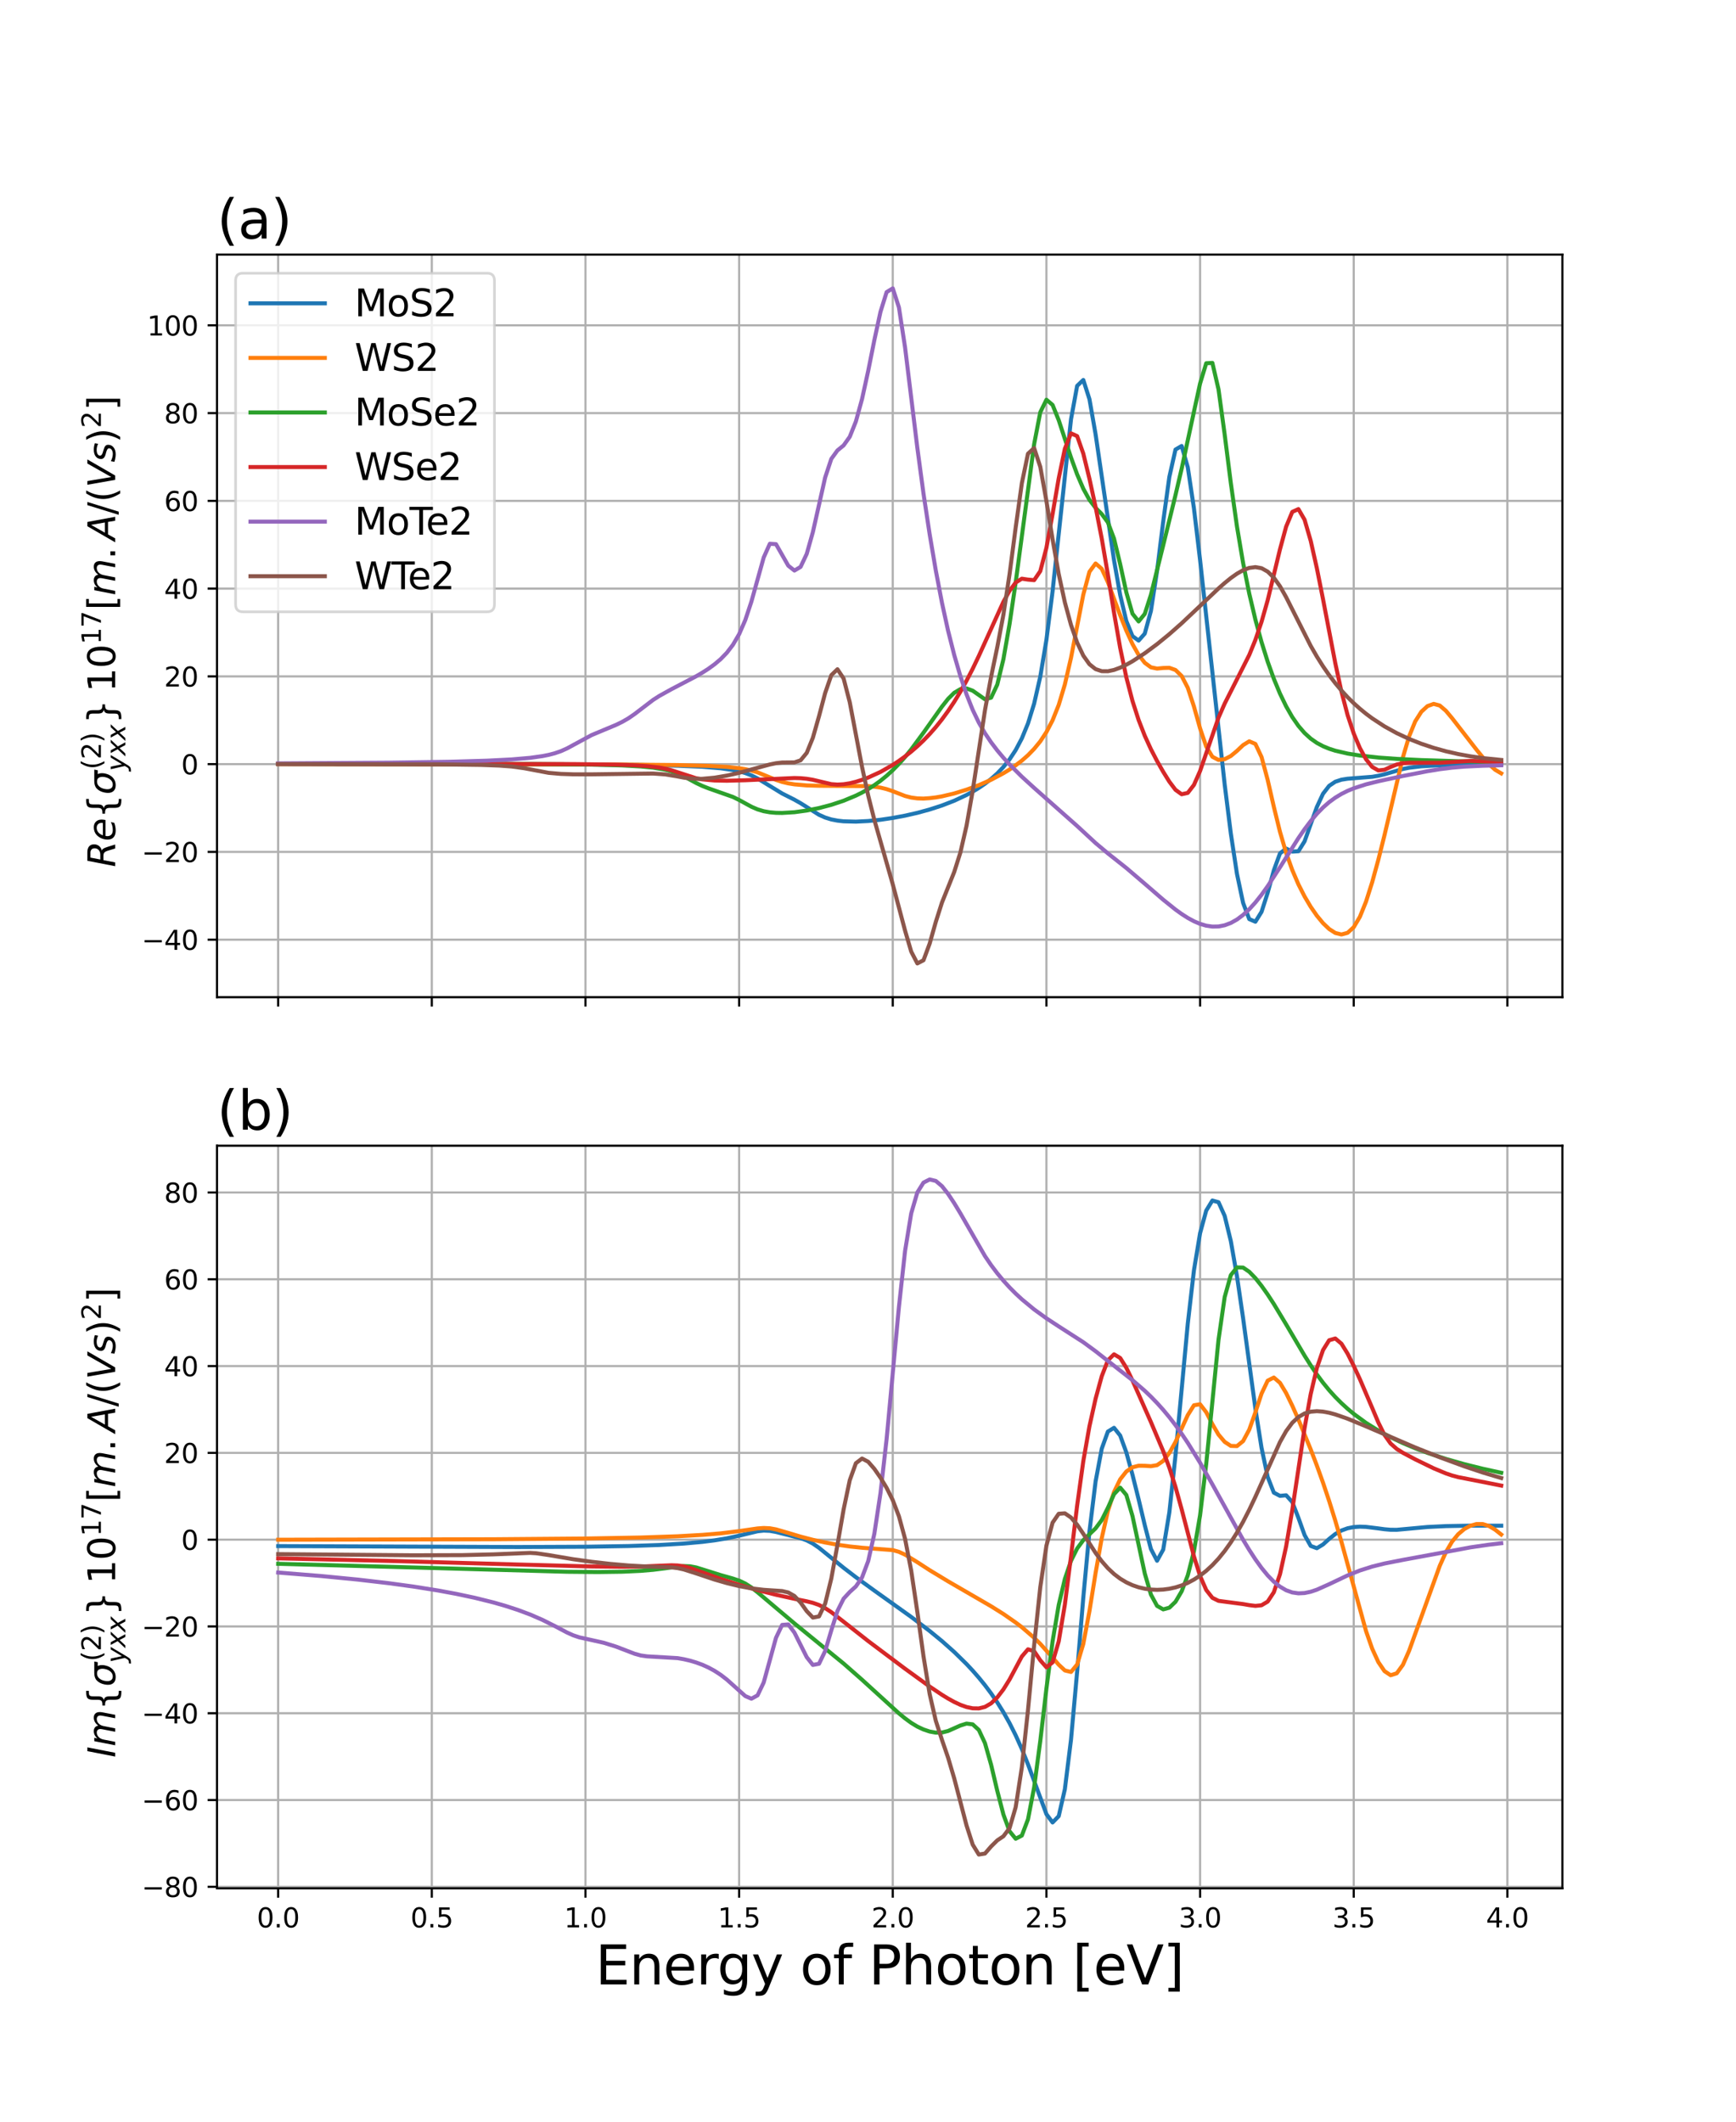 <?xml version="1.0" encoding="utf-8" standalone="no"?>
<!DOCTYPE svg PUBLIC "-//W3C//DTD SVG 1.1//EN"
  "http://www.w3.org/Graphics/SVG/1.1/DTD/svg11.dtd">
<svg xmlns:xlink="http://www.w3.org/1999/xlink" width="648pt" height="792pt" viewBox="0 0 648 792" xmlns="http://www.w3.org/2000/svg" version="1.1">
 <defs>
  <style type="text/css">*{stroke-linejoin: round; stroke-linecap: butt}</style>
 </defs>
 <g id="figure_1">
  <g id="patch_1">
   <path d="M 0 792 
L 648 792 
L 648 0 
L 0 0 
z
" style="fill: #ffffff"/>
  </g>
  <g id="axes_1">
   <g id="patch_2">
    <path d="M 81 372.24 
L 583.2 372.24 
L 583.2 95.04 
L 81 95.04 
z
" style="fill: #ffffff"/>
   </g>
   <g id="matplotlib.axis_1">
    <g id="xtick_1">
     <g id="line2d_1">
      <path d="M 103.827 372.24 
L 103.827 95.04 
" clip-path="url(#pd6dbcbb638)" style="fill: none; stroke: #b0b0b0; stroke-width: 0.8; stroke-linecap: square"/>
     </g>
     <g id="line2d_2">
      <defs>
       <path id="m8b6a3638ee" d="M 0 0 
L 0 3.5 
" style="stroke: #000000; stroke-width: 0.8"/>
      </defs>
      <g>
       <use xlink:href="#m8b6a3638ee" x="103.827" y="372.24" style="stroke: #000000; stroke-width: 0.8"/>
      </g>
     </g>
    </g>
    <g id="xtick_2">
     <g id="line2d_3">
      <path d="M 161.182 372.24 
L 161.182 95.04 
" clip-path="url(#pd6dbcbb638)" style="fill: none; stroke: #b0b0b0; stroke-width: 0.8; stroke-linecap: square"/>
     </g>
     <g id="line2d_4">
      <g>
       <use xlink:href="#m8b6a3638ee" x="161.182" y="372.24" style="stroke: #000000; stroke-width: 0.8"/>
      </g>
     </g>
    </g>
    <g id="xtick_3">
     <g id="line2d_5">
      <path d="M 218.537 372.24 
L 218.537 95.04 
" clip-path="url(#pd6dbcbb638)" style="fill: none; stroke: #b0b0b0; stroke-width: 0.8; stroke-linecap: square"/>
     </g>
     <g id="line2d_6">
      <g>
       <use xlink:href="#m8b6a3638ee" x="218.537" y="372.24" style="stroke: #000000; stroke-width: 0.8"/>
      </g>
     </g>
    </g>
    <g id="xtick_4">
     <g id="line2d_7">
      <path d="M 275.892 372.24 
L 275.892 95.04 
" clip-path="url(#pd6dbcbb638)" style="fill: none; stroke: #b0b0b0; stroke-width: 0.8; stroke-linecap: square"/>
     </g>
     <g id="line2d_8">
      <g>
       <use xlink:href="#m8b6a3638ee" x="275.892" y="372.24" style="stroke: #000000; stroke-width: 0.8"/>
      </g>
     </g>
    </g>
    <g id="xtick_5">
     <g id="line2d_9">
      <path d="M 333.247 372.24 
L 333.247 95.04 
" clip-path="url(#pd6dbcbb638)" style="fill: none; stroke: #b0b0b0; stroke-width: 0.8; stroke-linecap: square"/>
     </g>
     <g id="line2d_10">
      <g>
       <use xlink:href="#m8b6a3638ee" x="333.247" y="372.24" style="stroke: #000000; stroke-width: 0.8"/>
      </g>
     </g>
    </g>
    <g id="xtick_6">
     <g id="line2d_11">
      <path d="M 390.602 372.24 
L 390.602 95.04 
" clip-path="url(#pd6dbcbb638)" style="fill: none; stroke: #b0b0b0; stroke-width: 0.8; stroke-linecap: square"/>
     </g>
     <g id="line2d_12">
      <g>
       <use xlink:href="#m8b6a3638ee" x="390.602" y="372.24" style="stroke: #000000; stroke-width: 0.8"/>
      </g>
     </g>
    </g>
    <g id="xtick_7">
     <g id="line2d_13">
      <path d="M 447.957 372.24 
L 447.957 95.04 
" clip-path="url(#pd6dbcbb638)" style="fill: none; stroke: #b0b0b0; stroke-width: 0.8; stroke-linecap: square"/>
     </g>
     <g id="line2d_14">
      <g>
       <use xlink:href="#m8b6a3638ee" x="447.957" y="372.24" style="stroke: #000000; stroke-width: 0.8"/>
      </g>
     </g>
    </g>
    <g id="xtick_8">
     <g id="line2d_15">
      <path d="M 505.312 372.24 
L 505.312 95.04 
" clip-path="url(#pd6dbcbb638)" style="fill: none; stroke: #b0b0b0; stroke-width: 0.8; stroke-linecap: square"/>
     </g>
     <g id="line2d_16">
      <g>
       <use xlink:href="#m8b6a3638ee" x="505.312" y="372.24" style="stroke: #000000; stroke-width: 0.8"/>
      </g>
     </g>
    </g>
    <g id="xtick_9">
     <g id="line2d_17">
      <path d="M 562.667 372.24 
L 562.667 95.04 
" clip-path="url(#pd6dbcbb638)" style="fill: none; stroke: #b0b0b0; stroke-width: 0.8; stroke-linecap: square"/>
     </g>
     <g id="line2d_18">
      <g>
       <use xlink:href="#m8b6a3638ee" x="562.667" y="372.24" style="stroke: #000000; stroke-width: 0.8"/>
      </g>
     </g>
    </g>
   </g>
   <g id="matplotlib.axis_2">
    <g id="ytick_1">
     <g id="line2d_19">
      <path d="M 81 350.762 
L 583.2 350.762 
" clip-path="url(#pd6dbcbb638)" style="fill: none; stroke: #b0b0b0; stroke-width: 0.8; stroke-linecap: square"/>
     </g>
     <g id="line2d_20">
      <defs>
       <path id="m70467af23e" d="M 0 0 
L -3.5 0 
" style="stroke: #000000; stroke-width: 0.8"/>
      </defs>
      <g>
       <use xlink:href="#m70467af23e" x="81" y="350.762" style="stroke: #000000; stroke-width: 0.8"/>
      </g>
     </g>
     <g id="text_1">
      <!-- −40 -->
      <g transform="translate(52.895 354.562) scale(0.1 -0.1)">
       <defs>
        <path id="DejaVuSans-2212" d="M 678 2272 
L 4684 2272 
L 4684 1741 
L 678 1741 
L 678 2272 
z
" transform="scale(0.016)"/>
        <path id="DejaVuSans-34" d="M 2419 4116 
L 825 1625 
L 2419 1625 
L 2419 4116 
z
M 2253 4666 
L 3047 4666 
L 3047 1625 
L 3713 1625 
L 3713 1100 
L 3047 1100 
L 3047 0 
L 2419 0 
L 2419 1100 
L 313 1100 
L 313 1709 
L 2253 4666 
z
" transform="scale(0.016)"/>
        <path id="DejaVuSans-30" d="M 2034 4250 
Q 1547 4250 1301 3770 
Q 1056 3291 1056 2328 
Q 1056 1369 1301 889 
Q 1547 409 2034 409 
Q 2525 409 2770 889 
Q 3016 1369 3016 2328 
Q 3016 3291 2770 3770 
Q 2525 4250 2034 4250 
z
M 2034 4750 
Q 2819 4750 3233 4129 
Q 3647 3509 3647 2328 
Q 3647 1150 3233 529 
Q 2819 -91 2034 -91 
Q 1250 -91 836 529 
Q 422 1150 422 2328 
Q 422 3509 836 4129 
Q 1250 4750 2034 4750 
z
" transform="scale(0.016)"/>
       </defs>
       <use xlink:href="#DejaVuSans-2212"/>
       <use xlink:href="#DejaVuSans-34" x="83.789"/>
       <use xlink:href="#DejaVuSans-30" x="147.412"/>
      </g>
     </g>
    </g>
    <g id="ytick_2">
     <g id="line2d_21">
      <path d="M 81 318.003 
L 583.2 318.003 
" clip-path="url(#pd6dbcbb638)" style="fill: none; stroke: #b0b0b0; stroke-width: 0.8; stroke-linecap: square"/>
     </g>
     <g id="line2d_22">
      <g>
       <use xlink:href="#m70467af23e" x="81" y="318.003" style="stroke: #000000; stroke-width: 0.8"/>
      </g>
     </g>
     <g id="text_2">
      <!-- −20 -->
      <g transform="translate(52.895 321.802) scale(0.1 -0.1)">
       <defs>
        <path id="DejaVuSans-32" d="M 1228 531 
L 3431 531 
L 3431 0 
L 469 0 
L 469 531 
Q 828 903 1448 1529 
Q 2069 2156 2228 2338 
Q 2531 2678 2651 2914 
Q 2772 3150 2772 3378 
Q 2772 3750 2511 3984 
Q 2250 4219 1831 4219 
Q 1534 4219 1204 4116 
Q 875 4013 500 3803 
L 500 4441 
Q 881 4594 1212 4672 
Q 1544 4750 1819 4750 
Q 2544 4750 2975 4387 
Q 3406 4025 3406 3419 
Q 3406 3131 3298 2873 
Q 3191 2616 2906 2266 
Q 2828 2175 2409 1742 
Q 1991 1309 1228 531 
z
" transform="scale(0.016)"/>
       </defs>
       <use xlink:href="#DejaVuSans-2212"/>
       <use xlink:href="#DejaVuSans-32" x="83.789"/>
       <use xlink:href="#DejaVuSans-30" x="147.412"/>
      </g>
     </g>
    </g>
    <g id="ytick_3">
     <g id="line2d_23">
      <path d="M 81 285.244 
L 583.2 285.244 
" clip-path="url(#pd6dbcbb638)" style="fill: none; stroke: #b0b0b0; stroke-width: 0.8; stroke-linecap: square"/>
     </g>
     <g id="line2d_24">
      <g>
       <use xlink:href="#m70467af23e" x="81" y="285.244" style="stroke: #000000; stroke-width: 0.8"/>
      </g>
     </g>
     <g id="text_3">
      <!-- 0 -->
      <g transform="translate(67.638 289.043) scale(0.1 -0.1)">
       <use xlink:href="#DejaVuSans-30"/>
      </g>
     </g>
    </g>
    <g id="ytick_4">
     <g id="line2d_25">
      <path d="M 81 252.485 
L 583.2 252.485 
" clip-path="url(#pd6dbcbb638)" style="fill: none; stroke: #b0b0b0; stroke-width: 0.8; stroke-linecap: square"/>
     </g>
     <g id="line2d_26">
      <g>
       <use xlink:href="#m70467af23e" x="81" y="252.485" style="stroke: #000000; stroke-width: 0.8"/>
      </g>
     </g>
     <g id="text_4">
      <!-- 20 -->
      <g transform="translate(61.275 256.284) scale(0.1 -0.1)">
       <use xlink:href="#DejaVuSans-32"/>
       <use xlink:href="#DejaVuSans-30" x="63.623"/>
      </g>
     </g>
    </g>
    <g id="ytick_5">
     <g id="line2d_27">
      <path d="M 81 219.726 
L 583.2 219.726 
" clip-path="url(#pd6dbcbb638)" style="fill: none; stroke: #b0b0b0; stroke-width: 0.8; stroke-linecap: square"/>
     </g>
     <g id="line2d_28">
      <g>
       <use xlink:href="#m70467af23e" x="81" y="219.726" style="stroke: #000000; stroke-width: 0.8"/>
      </g>
     </g>
     <g id="text_5">
      <!-- 40 -->
      <g transform="translate(61.275 223.525) scale(0.1 -0.1)">
       <use xlink:href="#DejaVuSans-34"/>
       <use xlink:href="#DejaVuSans-30" x="63.623"/>
      </g>
     </g>
    </g>
    <g id="ytick_6">
     <g id="line2d_29">
      <path d="M 81 186.967 
L 583.2 186.967 
" clip-path="url(#pd6dbcbb638)" style="fill: none; stroke: #b0b0b0; stroke-width: 0.8; stroke-linecap: square"/>
     </g>
     <g id="line2d_30">
      <g>
       <use xlink:href="#m70467af23e" x="81" y="186.967" style="stroke: #000000; stroke-width: 0.8"/>
      </g>
     </g>
     <g id="text_6">
      <!-- 60 -->
      <g transform="translate(61.275 190.766) scale(0.1 -0.1)">
       <defs>
        <path id="DejaVuSans-36" d="M 2113 2584 
Q 1688 2584 1439 2293 
Q 1191 2003 1191 1497 
Q 1191 994 1439 701 
Q 1688 409 2113 409 
Q 2538 409 2786 701 
Q 3034 994 3034 1497 
Q 3034 2003 2786 2293 
Q 2538 2584 2113 2584 
z
M 3366 4563 
L 3366 3988 
Q 3128 4100 2886 4159 
Q 2644 4219 2406 4219 
Q 1781 4219 1451 3797 
Q 1122 3375 1075 2522 
Q 1259 2794 1537 2939 
Q 1816 3084 2150 3084 
Q 2853 3084 3261 2657 
Q 3669 2231 3669 1497 
Q 3669 778 3244 343 
Q 2819 -91 2113 -91 
Q 1303 -91 875 529 
Q 447 1150 447 2328 
Q 447 3434 972 4092 
Q 1497 4750 2381 4750 
Q 2619 4750 2861 4703 
Q 3103 4656 3366 4563 
z
" transform="scale(0.016)"/>
       </defs>
       <use xlink:href="#DejaVuSans-36"/>
       <use xlink:href="#DejaVuSans-30" x="63.623"/>
      </g>
     </g>
    </g>
    <g id="ytick_7">
     <g id="line2d_31">
      <path d="M 81 154.207 
L 583.2 154.207 
" clip-path="url(#pd6dbcbb638)" style="fill: none; stroke: #b0b0b0; stroke-width: 0.8; stroke-linecap: square"/>
     </g>
     <g id="line2d_32">
      <g>
       <use xlink:href="#m70467af23e" x="81" y="154.207" style="stroke: #000000; stroke-width: 0.8"/>
      </g>
     </g>
     <g id="text_7">
      <!-- 80 -->
      <g transform="translate(61.275 158.007) scale(0.1 -0.1)">
       <defs>
        <path id="DejaVuSans-38" d="M 2034 2216 
Q 1584 2216 1326 1975 
Q 1069 1734 1069 1313 
Q 1069 891 1326 650 
Q 1584 409 2034 409 
Q 2484 409 2743 651 
Q 3003 894 3003 1313 
Q 3003 1734 2745 1975 
Q 2488 2216 2034 2216 
z
M 1403 2484 
Q 997 2584 770 2862 
Q 544 3141 544 3541 
Q 544 4100 942 4425 
Q 1341 4750 2034 4750 
Q 2731 4750 3128 4425 
Q 3525 4100 3525 3541 
Q 3525 3141 3298 2862 
Q 3072 2584 2669 2484 
Q 3125 2378 3379 2068 
Q 3634 1759 3634 1313 
Q 3634 634 3220 271 
Q 2806 -91 2034 -91 
Q 1263 -91 848 271 
Q 434 634 434 1313 
Q 434 1759 690 2068 
Q 947 2378 1403 2484 
z
M 1172 3481 
Q 1172 3119 1398 2916 
Q 1625 2713 2034 2713 
Q 2441 2713 2670 2916 
Q 2900 3119 2900 3481 
Q 2900 3844 2670 4047 
Q 2441 4250 2034 4250 
Q 1625 4250 1398 4047 
Q 1172 3844 1172 3481 
z
" transform="scale(0.016)"/>
       </defs>
       <use xlink:href="#DejaVuSans-38"/>
       <use xlink:href="#DejaVuSans-30" x="63.623"/>
      </g>
     </g>
    </g>
    <g id="ytick_8">
     <g id="line2d_33">
      <path d="M 81 121.448 
L 583.2 121.448 
" clip-path="url(#pd6dbcbb638)" style="fill: none; stroke: #b0b0b0; stroke-width: 0.8; stroke-linecap: square"/>
     </g>
     <g id="line2d_34">
      <g>
       <use xlink:href="#m70467af23e" x="81" y="121.448" style="stroke: #000000; stroke-width: 0.8"/>
      </g>
     </g>
     <g id="text_8">
      <!-- 100 -->
      <g transform="translate(54.913 125.248) scale(0.1 -0.1)">
       <defs>
        <path id="DejaVuSans-31" d="M 794 531 
L 1825 531 
L 1825 4091 
L 703 3866 
L 703 4441 
L 1819 4666 
L 2450 4666 
L 2450 531 
L 3481 531 
L 3481 0 
L 794 0 
L 794 531 
z
" transform="scale(0.016)"/>
       </defs>
       <use xlink:href="#DejaVuSans-31"/>
       <use xlink:href="#DejaVuSans-30" x="63.623"/>
       <use xlink:href="#DejaVuSans-30" x="127.246"/>
      </g>
     </g>
    </g>
    <g id="text_9">
     <!-- $Re\{\sigma^{(2)}_{yxx}\} \: 10^{17} [m. A/(Vs)^2]$  -->
     <g transform="translate(43.066 323.721) rotate(-90) scale(0.139 -0.139)">
      <defs>
       <path id="DejaVuSans-Oblique-52" d="M 1613 4147 
L 1294 2491 
L 2106 2491 
Q 2584 2491 2879 2755 
Q 3175 3019 3175 3444 
Q 3175 3784 2976 3965 
Q 2778 4147 2406 4147 
L 1613 4147 
z
M 2772 2241 
Q 2972 2194 3105 2009 
Q 3238 1825 3413 1275 
L 3809 0 
L 3144 0 
L 2778 1197 
Q 2638 1659 2453 1815 
Q 2269 1972 1888 1972 
L 1191 1972 
L 806 0 
L 172 0 
L 1081 4666 
L 2503 4666 
Q 3150 4666 3495 4373 
Q 3841 4081 3841 3531 
Q 3841 3044 3547 2687 
Q 3253 2331 2772 2241 
z
" transform="scale(0.016)"/>
       <path id="DejaVuSans-Oblique-65" d="M 3078 2063 
Q 3088 2113 3092 2166 
Q 3097 2219 3097 2272 
Q 3097 2653 2873 2875 
Q 2650 3097 2266 3097 
Q 1838 3097 1509 2826 
Q 1181 2556 1013 2059 
L 3078 2063 
z
M 3578 1613 
L 903 1613 
Q 884 1494 878 1425 
Q 872 1356 872 1306 
Q 872 872 1139 634 
Q 1406 397 1894 397 
Q 2269 397 2603 481 
Q 2938 566 3225 728 
L 3116 159 
Q 2806 34 2476 -28 
Q 2147 -91 1806 -91 
Q 1078 -91 686 257 
Q 294 606 294 1247 
Q 294 1794 489 2264 
Q 684 2734 1063 3103 
Q 1306 3334 1642 3459 
Q 1978 3584 2356 3584 
Q 2950 3584 3301 3228 
Q 3653 2872 3653 2272 
Q 3653 2128 3634 1964 
Q 3616 1800 3578 1613 
z
" transform="scale(0.016)"/>
       <path id="DejaVuSans-7b" d="M 3272 -594 
L 3272 -1044 
L 3078 -1044 
Q 2300 -1044 2036 -812 
Q 1772 -581 1772 109 
L 1772 856 
Q 1772 1328 1603 1509 
Q 1434 1691 991 1691 
L 800 1691 
L 800 2138 
L 991 2138 
Q 1438 2138 1605 2317 
Q 1772 2497 1772 2963 
L 1772 3713 
Q 1772 4403 2036 4633 
Q 2300 4863 3078 4863 
L 3272 4863 
L 3272 4416 
L 3059 4416 
Q 2619 4416 2484 4278 
Q 2350 4141 2350 3700 
L 2350 2925 
Q 2350 2434 2208 2212 
Q 2066 1991 1722 1913 
Q 2069 1828 2209 1606 
Q 2350 1384 2350 897 
L 2350 122 
Q 2350 -319 2484 -456 
Q 2619 -594 3059 -594 
L 3272 -594 
z
" transform="scale(0.016)"/>
       <path id="DejaVuSans-Oblique-3c3" d="M 2219 3044 
Q 1744 3044 1422 2700 
Q 1081 2341 969 1747 
Q 844 1119 1044 756 
Q 1241 397 1706 397 
Q 2166 397 2503 759 
Q 2844 1122 2966 1747 
Q 3075 2319 2881 2700 
Q 2700 3044 2219 3044 
z
M 2309 3503 
L 4219 3500 
L 4106 2925 
L 3463 2925 
Q 3706 2438 3575 1747 
Q 3406 888 2884 400 
Q 2359 -91 1609 -91 
Q 856 -91 525 400 
Q 194 888 363 1747 
Q 528 2609 1050 3097 
Q 1484 3503 2309 3503 
z
" transform="scale(0.016)"/>
       <path id="DejaVuSans-28" d="M 1984 4856 
Q 1566 4138 1362 3434 
Q 1159 2731 1159 2009 
Q 1159 1288 1364 580 
Q 1569 -128 1984 -844 
L 1484 -844 
Q 1016 -109 783 600 
Q 550 1309 550 2009 
Q 550 2706 781 3412 
Q 1013 4119 1484 4856 
L 1984 4856 
z
" transform="scale(0.016)"/>
       <path id="DejaVuSans-29" d="M 513 4856 
L 1013 4856 
Q 1481 4119 1714 3412 
Q 1947 2706 1947 2009 
Q 1947 1309 1714 600 
Q 1481 -109 1013 -844 
L 513 -844 
Q 928 -128 1133 580 
Q 1338 1288 1338 2009 
Q 1338 2731 1133 3434 
Q 928 4138 513 4856 
z
" transform="scale(0.016)"/>
       <path id="DejaVuSans-Oblique-79" d="M 1588 -325 
Q 1188 -997 936 -1164 
Q 684 -1331 294 -1331 
L -159 -1331 
L -63 -850 
L 269 -850 
Q 509 -850 678 -719 
Q 847 -588 1056 -206 
L 1234 128 
L 459 3500 
L 1069 3500 
L 1650 819 
L 3256 3500 
L 3859 3500 
L 1588 -325 
z
" transform="scale(0.016)"/>
       <path id="DejaVuSans-Oblique-78" d="M 3841 3500 
L 2234 1784 
L 3219 0 
L 2559 0 
L 1819 1388 
L 531 0 
L -166 0 
L 1556 1844 
L 641 3500 
L 1300 3500 
L 1972 2234 
L 3144 3500 
L 3841 3500 
z
" transform="scale(0.016)"/>
       <path id="DejaVuSans-7d" d="M 800 -594 
L 1019 -594 
Q 1456 -594 1589 -459 
Q 1722 -325 1722 122 
L 1722 897 
Q 1722 1384 1862 1606 
Q 2003 1828 2350 1913 
Q 2003 1991 1862 2212 
Q 1722 2434 1722 2925 
L 1722 3700 
Q 1722 4144 1589 4280 
Q 1456 4416 1019 4416 
L 800 4416 
L 800 4863 
L 997 4863 
Q 1775 4863 2036 4633 
Q 2297 4403 2297 3713 
L 2297 2963 
Q 2297 2497 2465 2317 
Q 2634 2138 3078 2138 
L 3272 2138 
L 3272 1691 
L 3078 1691 
Q 2634 1691 2465 1509 
Q 2297 1328 2297 856 
L 2297 109 
Q 2297 -581 2036 -812 
Q 1775 -1044 997 -1044 
L 800 -1044 
L 800 -594 
z
" transform="scale(0.016)"/>
       <path id="DejaVuSans-37" d="M 525 4666 
L 3525 4666 
L 3525 4397 
L 1831 0 
L 1172 0 
L 2766 4134 
L 525 4134 
L 525 4666 
z
" transform="scale(0.016)"/>
       <path id="DejaVuSans-5b" d="M 550 4863 
L 1875 4863 
L 1875 4416 
L 1125 4416 
L 1125 -397 
L 1875 -397 
L 1875 -844 
L 550 -844 
L 550 4863 
z
" transform="scale(0.016)"/>
       <path id="DejaVuSans-Oblique-6d" d="M 5747 2113 
L 5338 0 
L 4763 0 
L 5166 2094 
Q 5191 2228 5203 2325 
Q 5216 2422 5216 2491 
Q 5216 2772 5059 2928 
Q 4903 3084 4622 3084 
Q 4203 3084 3875 2770 
Q 3547 2456 3450 1953 
L 3066 0 
L 2491 0 
L 2900 2094 
Q 2925 2209 2937 2307 
Q 2950 2406 2950 2484 
Q 2950 2769 2794 2926 
Q 2638 3084 2363 3084 
Q 1938 3084 1609 2770 
Q 1281 2456 1184 1953 
L 800 0 
L 225 0 
L 909 3500 
L 1484 3500 
L 1375 2956 
Q 1609 3263 1923 3423 
Q 2238 3584 2597 3584 
Q 2978 3584 3223 3384 
Q 3469 3184 3519 2828 
Q 3781 3197 4126 3390 
Q 4472 3584 4856 3584 
Q 5306 3584 5551 3325 
Q 5797 3066 5797 2591 
Q 5797 2488 5784 2364 
Q 5772 2241 5747 2113 
z
" transform="scale(0.016)"/>
       <path id="DejaVuSans-2e" d="M 684 794 
L 1344 794 
L 1344 0 
L 684 0 
L 684 794 
z
" transform="scale(0.016)"/>
       <path id="DejaVuSans-Oblique-41" d="M 2356 4666 
L 3072 4666 
L 3938 0 
L 3278 0 
L 3084 1197 
L 984 1197 
L 325 0 
L -341 0 
L 2356 4666 
z
M 2584 4044 
L 1275 1722 
L 2988 1722 
L 2584 4044 
z
" transform="scale(0.016)"/>
       <path id="DejaVuSans-2f" d="M 1625 4666 
L 2156 4666 
L 531 -594 
L 0 -594 
L 1625 4666 
z
" transform="scale(0.016)"/>
       <path id="DejaVuSans-Oblique-56" d="M 1319 0 
L 500 4666 
L 1119 4666 
L 1797 653 
L 4063 4666 
L 4750 4666 
L 2053 0 
L 1319 0 
z
" transform="scale(0.016)"/>
       <path id="DejaVuSans-Oblique-73" d="M 3200 3397 
L 3091 2853 
Q 2863 2978 2609 3040 
Q 2356 3103 2088 3103 
Q 1634 3103 1373 2948 
Q 1113 2794 1113 2528 
Q 1113 2219 1719 2053 
Q 1766 2041 1788 2034 
L 1972 1978 
Q 2547 1819 2739 1644 
Q 2931 1469 2931 1166 
Q 2931 609 2489 259 
Q 2047 -91 1331 -91 
Q 1053 -91 747 -37 
Q 441 16 72 128 
L 184 722 
Q 500 559 806 475 
Q 1113 391 1394 391 
Q 1816 391 2080 572 
Q 2344 753 2344 1031 
Q 2344 1331 1650 1516 
L 1591 1531 
L 1394 1581 
Q 956 1697 753 1886 
Q 550 2075 550 2369 
Q 550 2928 970 3256 
Q 1391 3584 2113 3584 
Q 2397 3584 2667 3537 
Q 2938 3491 3200 3397 
z
" transform="scale(0.016)"/>
       <path id="DejaVuSans-5d" d="M 1947 4863 
L 1947 -844 
L 622 -844 
L 622 -397 
L 1369 -397 
L 1369 4416 
L 622 4416 
L 622 4863 
L 1947 4863 
z
" transform="scale(0.016)"/>
       <path id="DejaVuSans-20" transform="scale(0.016)"/>
      </defs>
      <use xlink:href="#DejaVuSans-Oblique-52" transform="translate(0 0.606)"/>
      <use xlink:href="#DejaVuSans-Oblique-65" transform="translate(69.482 0.606)"/>
      <use xlink:href="#DejaVuSans-7b" transform="translate(131.006 0.606)"/>
      <use xlink:href="#DejaVuSans-Oblique-3c3" transform="translate(194.629 0.606)"/>
      <use xlink:href="#DejaVuSans-28" transform="translate(262.481 38.888) scale(0.7)"/>
      <use xlink:href="#DejaVuSans-32" transform="translate(289.79 38.888) scale(0.7)"/>
      <use xlink:href="#DejaVuSans-29" transform="translate(334.326 38.888) scale(0.7)"/>
      <use xlink:href="#DejaVuSans-Oblique-79" transform="translate(258.008 -26.738) scale(0.7)"/>
      <use xlink:href="#DejaVuSans-Oblique-78" transform="translate(299.434 -26.738) scale(0.7)"/>
      <use xlink:href="#DejaVuSans-Oblique-78" transform="translate(340.859 -26.738) scale(0.7)"/>
      <use xlink:href="#DejaVuSans-7d" transform="translate(385.02 0.606)"/>
      <use xlink:href="#DejaVuSans-31" transform="translate(470.289 0.606)"/>
      <use xlink:href="#DejaVuSans-30" transform="translate(533.913 0.606)"/>
      <use xlink:href="#DejaVuSans-31" transform="translate(598.493 38.888) scale(0.7)"/>
      <use xlink:href="#DejaVuSans-37" transform="translate(643.029 38.888) scale(0.7)"/>
      <use xlink:href="#DejaVuSans-5b" transform="translate(690.299 0.606)"/>
      <use xlink:href="#DejaVuSans-Oblique-6d" transform="translate(729.313 0.606)"/>
      <use xlink:href="#DejaVuSans-2e" transform="translate(826.725 0.606)"/>
      <use xlink:href="#DejaVuSans-Oblique-41" transform="translate(877.995 0.606)"/>
      <use xlink:href="#DejaVuSans-2f" transform="translate(946.403 0.606)"/>
      <use xlink:href="#DejaVuSans-28" transform="translate(980.094 0.606)"/>
      <use xlink:href="#DejaVuSans-Oblique-56" transform="translate(1019.108 0.606)"/>
      <use xlink:href="#DejaVuSans-Oblique-73" transform="translate(1087.516 0.606)"/>
      <use xlink:href="#DejaVuSans-29" transform="translate(1139.616 0.606)"/>
      <use xlink:href="#DejaVuSans-32" transform="translate(1179.586 38.888) scale(0.7)"/>
      <use xlink:href="#DejaVuSans-5d" transform="translate(1226.857 0.606)"/>
      <use xlink:href="#DejaVuSans-20" transform="translate(1265.871 0.606)"/>
     </g>
    </g>
   </g>
   <g id="line2d_35">
    <path d="M 103.827 285.219 
L 211.655 285.34 
L 239.185 285.555 
L 252.95 285.841 
L 262.127 286.232 
L 269.01 286.789 
L 273.598 287.441 
L 275.892 287.924 
L 278.186 288.57 
L 280.481 289.442 
L 282.775 290.595 
L 291.952 296.197 
L 296.54 298.517 
L 298.834 299.814 
L 305.717 304.151 
L 308.011 305.179 
L 310.305 305.885 
L 312.599 306.334 
L 314.894 306.591 
L 319.482 306.711 
L 324.07 306.482 
L 328.659 306.007 
L 333.247 305.332 
L 337.835 304.473 
L 342.424 303.426 
L 347.012 302.174 
L 351.601 300.684 
L 356.189 298.907 
L 360.777 296.762 
L 363.072 295.516 
L 365.366 294.122 
L 367.66 292.556 
L 369.954 290.771 
L 372.248 288.72 
L 374.543 286.317 
L 376.837 283.461 
L 379.131 279.98 
L 381.425 275.639 
L 383.719 270.052 
L 386.014 262.649 
L 388.308 252.585 
L 390.602 238.836 
L 392.896 220.736 
L 399.779 156.513 
L 402.073 144.027 
L 404.367 141.835 
L 406.661 149.004 
L 408.956 162.132 
L 415.838 209.156 
L 418.132 222.119 
L 420.427 231.811 
L 422.721 237.456 
L 425.015 239.122 
L 427.309 236.517 
L 429.603 228.063 
L 431.898 213.152 
L 434.192 194.683 
L 436.486 178.026 
L 438.78 167.813 
L 441.074 166.479 
L 443.369 174.439 
L 445.663 189.743 
L 447.957 209.071 
L 457.134 292.803 
L 459.428 311.108 
L 461.722 326.185 
L 464.016 337.047 
L 466.311 343.085 
L 468.605 344.069 
L 470.899 340.374 
L 473.193 333.239 
L 475.487 324.887 
L 477.782 318.569 
L 480.076 316.759 
L 482.37 317.9 
L 484.664 317.75 
L 486.958 314.064 
L 491.547 301.244 
L 493.841 296.306 
L 496.135 293.346 
L 498.429 291.806 
L 500.724 291.05 
L 503.018 290.687 
L 512.195 289.969 
L 514.489 289.583 
L 516.783 289.041 
L 523.666 287.046 
L 525.96 286.59 
L 530.548 286.051 
L 537.431 285.667 
L 546.608 285.44 
L 560.373 285.304 
L 560.373 285.304 
" clip-path="url(#pd6dbcbb638)" style="fill: none; stroke: #1f77b4; stroke-width: 1.5; stroke-linecap: square"/>
   </g>
   <g id="line2d_36">
    <path d="M 103.827 285.242 
L 227.714 285.369 
L 252.95 285.592 
L 264.421 285.89 
L 271.304 286.277 
L 275.892 286.756 
L 278.186 287.124 
L 280.481 287.627 
L 282.775 288.31 
L 287.363 290.184 
L 289.657 291.128 
L 291.952 291.883 
L 294.246 292.425 
L 296.54 292.793 
L 301.128 293.185 
L 305.717 293.319 
L 324.07 293.452 
L 326.365 293.664 
L 328.659 294.008 
L 330.953 294.568 
L 333.247 295.348 
L 337.835 297.13 
L 340.13 297.721 
L 342.424 298.029 
L 344.718 298.1 
L 347.012 297.94 
L 349.306 297.667 
L 351.601 297.268 
L 356.189 296.185 
L 360.777 294.771 
L 365.366 293.085 
L 369.954 291.08 
L 374.543 288.647 
L 376.837 287.258 
L 379.131 285.676 
L 381.425 283.932 
L 383.719 281.911 
L 386.014 279.544 
L 388.308 276.746 
L 390.602 273.268 
L 392.896 268.878 
L 395.19 263.135 
L 397.485 255.48 
L 399.779 245.539 
L 404.367 221.96 
L 406.661 213.435 
L 408.956 210.337 
L 411.25 212.327 
L 413.544 217.338 
L 418.132 229.686 
L 420.427 235.418 
L 422.721 240.413 
L 425.015 244.472 
L 427.309 247.417 
L 429.603 249.096 
L 431.898 249.571 
L 434.192 249.347 
L 436.486 249.285 
L 438.78 250.098 
L 441.074 252.329 
L 443.369 256.745 
L 445.663 263.72 
L 447.957 271.901 
L 450.251 278.682 
L 452.545 282.488 
L 454.84 283.681 
L 457.134 283.391 
L 459.428 282.204 
L 461.722 280.304 
L 464.016 278.136 
L 466.311 276.72 
L 468.605 277.698 
L 470.899 282.58 
L 473.193 291.144 
L 475.487 301.176 
L 477.782 310.512 
L 480.076 318.352 
L 482.37 324.782 
L 484.664 330.118 
L 486.958 334.632 
L 489.253 338.501 
L 491.547 341.817 
L 493.841 344.595 
L 496.135 346.784 
L 498.429 348.262 
L 500.724 348.829 
L 503.018 348.212 
L 505.312 346.099 
L 507.606 342.232 
L 509.9 336.556 
L 512.195 329.316 
L 514.489 320.958 
L 516.783 311.807 
L 523.666 282.693 
L 525.96 274.933 
L 528.254 269.299 
L 530.548 265.684 
L 532.842 263.58 
L 535.137 262.749 
L 537.431 263.372 
L 539.725 265.347 
L 542.019 268.085 
L 551.196 279.919 
L 553.49 282.71 
L 555.784 285.258 
L 558.079 287.33 
L 560.373 288.695 
L 560.373 288.695 
" clip-path="url(#pd6dbcbb638)" style="fill: none; stroke: #ff7f0e; stroke-width: 1.5; stroke-linecap: square"/>
   </g>
   <g id="line2d_37">
    <path d="M 103.827 285.144 
L 200.184 285.221 
L 220.831 285.421 
L 232.302 285.728 
L 239.185 286.11 
L 243.773 286.557 
L 248.362 287.326 
L 250.656 287.922 
L 252.95 288.732 
L 255.244 289.786 
L 259.833 292.27 
L 262.127 293.363 
L 264.421 294.269 
L 273.598 297.497 
L 275.892 298.624 
L 280.481 301.137 
L 282.775 302.13 
L 285.069 302.813 
L 287.363 303.224 
L 289.657 303.423 
L 291.952 303.462 
L 296.54 303.188 
L 301.128 302.561 
L 305.717 301.639 
L 310.305 300.429 
L 314.894 298.903 
L 319.482 296.99 
L 321.776 295.852 
L 324.07 294.565 
L 326.365 293.105 
L 328.659 291.451 
L 330.953 289.585 
L 333.247 287.494 
L 335.541 285.162 
L 337.835 282.571 
L 340.13 279.72 
L 344.718 273.496 
L 351.601 263.778 
L 353.895 260.878 
L 356.189 258.609 
L 358.483 257.242 
L 360.777 256.977 
L 363.072 257.816 
L 367.66 261.036 
L 369.954 260.43 
L 372.248 255.57 
L 374.543 246.083 
L 376.837 232.957 
L 379.131 217.365 
L 386.014 165.805 
L 388.308 153.892 
L 390.602 149.213 
L 392.896 151.149 
L 395.19 156.853 
L 399.779 170.795 
L 402.073 177.094 
L 404.367 182.44 
L 406.661 186.609 
L 408.956 189.579 
L 411.25 191.89 
L 413.544 195.003 
L 415.838 201.062 
L 418.132 210.601 
L 420.427 221.119 
L 422.721 229.087 
L 425.015 231.969 
L 427.309 229.16 
L 429.603 222.03 
L 434.192 203.555 
L 438.78 184.81 
L 441.074 174.973 
L 445.663 153.704 
L 447.957 143.159 
L 450.251 135.6 
L 452.545 135.466 
L 454.84 145.36 
L 457.134 162.173 
L 459.428 180.299 
L 461.722 196.517 
L 464.016 210.163 
L 466.311 221.586 
L 468.605 231.296 
L 470.899 239.686 
L 473.193 247 
L 475.487 253.379 
L 477.782 258.912 
L 480.076 263.66 
L 482.37 267.664 
L 484.664 270.967 
L 486.958 273.625 
L 489.253 275.711 
L 491.547 277.317 
L 493.841 278.546 
L 496.135 279.491 
L 498.429 280.23 
L 503.018 281.301 
L 507.606 282.035 
L 514.489 282.781 
L 521.371 283.281 
L 530.548 283.731 
L 544.313 284.155 
L 560.373 284.452 
L 560.373 284.452 
" clip-path="url(#pd6dbcbb638)" style="fill: none; stroke: #2ca02c; stroke-width: 1.5; stroke-linecap: square"/>
   </g>
   <g id="line2d_38">
    <path d="M 103.827 285.161 
L 213.949 285.224 
L 230.008 285.435 
L 236.891 285.674 
L 241.479 285.971 
L 246.068 286.511 
L 248.362 286.942 
L 250.656 287.531 
L 259.833 290.509 
L 262.127 290.926 
L 266.715 291.347 
L 271.304 291.437 
L 278.186 291.258 
L 296.54 290.421 
L 298.834 290.488 
L 301.128 290.701 
L 303.423 291.088 
L 310.305 292.714 
L 312.599 292.877 
L 314.894 292.748 
L 317.188 292.389 
L 319.482 291.825 
L 321.776 291.11 
L 324.07 290.249 
L 328.659 288.148 
L 333.247 285.537 
L 335.541 284.025 
L 337.835 282.374 
L 340.13 280.561 
L 342.424 278.578 
L 344.718 276.405 
L 347.012 274.024 
L 349.306 271.415 
L 351.601 268.553 
L 353.895 265.416 
L 356.189 261.977 
L 358.483 258.215 
L 360.777 254.111 
L 363.072 249.657 
L 365.366 244.859 
L 374.543 224.645 
L 376.837 220.543 
L 379.131 217.444 
L 381.425 216.016 
L 383.719 216.357 
L 386.014 216.566 
L 388.308 213.201 
L 390.602 204.479 
L 392.896 191.9 
L 395.19 178.541 
L 397.485 167.508 
L 399.779 161.764 
L 402.073 162.799 
L 404.367 169.324 
L 406.661 178.704 
L 408.956 189.269 
L 411.25 201.038 
L 413.544 214.494 
L 415.838 228.743 
L 418.132 241.88 
L 420.427 252.836 
L 422.721 261.648 
L 425.015 268.768 
L 427.309 274.651 
L 429.603 279.662 
L 431.898 284.08 
L 434.192 288.107 
L 436.486 291.79 
L 438.78 294.833 
L 441.074 296.485 
L 443.369 295.97 
L 445.663 293 
L 447.957 287.804 
L 454.84 267.886 
L 457.134 262.647 
L 466.311 244.488 
L 468.605 238.852 
L 470.899 232.114 
L 473.193 224.051 
L 477.782 205.051 
L 480.076 196.6 
L 482.37 191.084 
L 484.664 190.036 
L 486.958 194.003 
L 489.253 201.896 
L 491.547 212.114 
L 493.841 223.637 
L 498.429 247.57 
L 500.724 258.169 
L 503.018 266.926 
L 505.312 273.829 
L 507.606 279.245 
L 509.9 283.42 
L 512.195 286.286 
L 514.489 287.585 
L 516.783 287.34 
L 519.077 286.295 
L 521.371 285.381 
L 523.666 284.91 
L 525.96 284.754 
L 537.431 284.728 
L 548.902 284.036 
L 560.373 284.426 
L 560.373 284.426 
" clip-path="url(#pd6dbcbb638)" style="fill: none; stroke: #d62728; stroke-width: 1.5; stroke-linecap: square"/>
   </g>
   <g id="line2d_39">
    <path d="M 103.827 284.96 
L 145.123 284.693 
L 168.065 284.35 
L 181.83 283.951 
L 191.007 283.483 
L 197.889 282.888 
L 202.478 282.244 
L 204.772 281.787 
L 207.066 281.19 
L 209.36 280.402 
L 211.655 279.375 
L 220.831 274.399 
L 225.42 272.479 
L 230.008 270.564 
L 232.302 269.443 
L 234.597 268.116 
L 236.891 266.537 
L 243.773 261.279 
L 246.068 259.804 
L 250.656 257.257 
L 259.833 252.459 
L 262.127 251.118 
L 264.421 249.646 
L 266.715 247.982 
L 269.01 246.038 
L 271.304 243.674 
L 273.598 240.679 
L 275.892 236.742 
L 278.186 231.473 
L 280.481 224.565 
L 285.069 208.096 
L 287.363 202.978 
L 289.657 203.128 
L 294.246 211.168 
L 296.54 212.987 
L 298.834 211.611 
L 301.128 206.76 
L 303.423 198.624 
L 308.011 178.226 
L 310.305 171.295 
L 312.599 168.134 
L 314.894 166.265 
L 317.188 163.046 
L 319.482 157.312 
L 321.776 148.954 
L 324.07 138.472 
L 326.365 126.996 
L 328.659 116.409 
L 330.953 109.044 
L 333.247 107.64 
L 335.541 114.739 
L 337.835 129.661 
L 342.424 167.225 
L 344.718 184.28 
L 347.012 199.406 
L 349.306 212.945 
L 351.601 224.975 
L 353.895 235.454 
L 356.189 244.514 
L 358.483 252.376 
L 360.777 259.184 
L 363.072 264.962 
L 365.366 269.739 
L 367.66 273.702 
L 369.954 277.101 
L 372.248 280.117 
L 374.543 282.849 
L 376.837 285.364 
L 381.425 289.929 
L 386.014 294.113 
L 402.073 308.336 
L 408.956 314.705 
L 413.544 318.558 
L 420.427 324.012 
L 427.309 329.891 
L 434.192 335.849 
L 438.78 339.529 
L 441.074 341.178 
L 443.369 342.648 
L 445.663 343.892 
L 447.957 344.872 
L 450.251 345.545 
L 452.545 345.876 
L 454.84 345.832 
L 457.134 345.39 
L 459.428 344.53 
L 461.722 343.245 
L 464.016 341.533 
L 466.311 339.405 
L 468.605 336.881 
L 470.899 333.996 
L 473.193 330.799 
L 477.782 323.742 
L 484.664 312.852 
L 486.958 309.528 
L 489.253 306.49 
L 491.547 303.785 
L 493.841 301.435 
L 496.135 299.433 
L 498.429 297.756 
L 500.724 296.366 
L 503.018 295.218 
L 505.312 294.266 
L 509.9 292.784 
L 514.489 291.634 
L 523.666 289.669 
L 532.842 287.881 
L 537.431 287.134 
L 542.019 286.557 
L 546.608 286.168 
L 553.49 285.844 
L 560.373 285.67 
L 560.373 285.67 
" clip-path="url(#pd6dbcbb638)" style="fill: none; stroke: #9467bd; stroke-width: 1.5; stroke-linecap: square"/>
   </g>
   <g id="line2d_40">
    <path d="M 103.827 285.201 
L 163.476 285.316 
L 179.536 285.532 
L 186.418 285.787 
L 191.007 286.127 
L 195.595 286.759 
L 204.772 288.492 
L 209.36 288.887 
L 213.949 289.041 
L 220.831 289.051 
L 243.773 288.75 
L 248.362 289.075 
L 252.95 289.848 
L 255.244 290.283 
L 257.539 290.6 
L 259.833 290.74 
L 262.127 290.715 
L 266.715 290.294 
L 271.304 289.521 
L 275.892 288.488 
L 282.775 286.607 
L 287.363 285.37 
L 289.657 284.9 
L 291.952 284.633 
L 296.54 284.584 
L 298.834 283.824 
L 301.128 281.042 
L 303.423 275.389 
L 305.717 267.339 
L 308.011 258.684 
L 310.305 252.039 
L 312.599 249.819 
L 314.894 253.277 
L 317.188 262.125 
L 321.776 286.273 
L 324.07 296.929 
L 326.365 306.045 
L 330.953 322.068 
L 333.247 330.119 
L 337.835 347.39 
L 340.13 355.215 
L 342.424 359.64 
L 344.718 358.445 
L 347.012 352.241 
L 349.306 344.143 
L 351.601 336.926 
L 356.189 325.486 
L 358.483 318.234 
L 360.777 308.261 
L 363.072 295.236 
L 367.66 265.151 
L 369.954 252.6 
L 372.248 241.608 
L 374.543 229.468 
L 376.837 214.358 
L 379.131 196.883 
L 381.425 180.381 
L 383.719 169.356 
L 386.014 167.252 
L 388.308 174.26 
L 390.602 187.043 
L 392.896 201.342 
L 395.19 214.277 
L 397.485 224.869 
L 399.779 233.296 
L 402.073 239.881 
L 404.367 244.739 
L 406.661 247.954 
L 408.956 249.774 
L 411.25 250.54 
L 413.544 250.562 
L 415.838 250.074 
L 418.132 249.23 
L 420.427 248.132 
L 422.721 246.844 
L 427.309 243.856 
L 431.898 240.454 
L 436.486 236.711 
L 441.074 232.667 
L 447.957 226.181 
L 454.84 219.658 
L 457.134 217.637 
L 459.428 215.777 
L 461.722 214.154 
L 464.016 212.853 
L 466.311 211.987 
L 468.605 211.688 
L 470.899 212.103 
L 473.193 213.379 
L 475.487 215.622 
L 477.782 218.849 
L 480.076 222.916 
L 489.253 241.105 
L 491.547 245.084 
L 493.841 248.722 
L 496.135 252.032 
L 498.429 255.038 
L 500.724 257.767 
L 503.018 260.247 
L 505.312 262.503 
L 507.606 264.558 
L 509.9 266.433 
L 512.195 268.146 
L 516.783 271.149 
L 521.371 273.679 
L 525.96 275.822 
L 530.548 277.639 
L 535.137 279.168 
L 539.725 280.443 
L 544.313 281.488 
L 548.902 282.327 
L 553.49 282.983 
L 560.373 283.678 
L 560.373 283.678 
" clip-path="url(#pd6dbcbb638)" style="fill: none; stroke: #8c564b; stroke-width: 1.5; stroke-linecap: square"/>
   </g>
   <g id="patch_3">
    <path d="M 81 372.24 
L 81 95.04 
" style="fill: none; stroke: #000000; stroke-width: 0.8; stroke-linejoin: miter; stroke-linecap: square"/>
   </g>
   <g id="patch_4">
    <path d="M 583.2 372.24 
L 583.2 95.04 
" style="fill: none; stroke: #000000; stroke-width: 0.8; stroke-linejoin: miter; stroke-linecap: square"/>
   </g>
   <g id="patch_5">
    <path d="M 81 372.24 
L 583.2 372.24 
" style="fill: none; stroke: #000000; stroke-width: 0.8; stroke-linejoin: miter; stroke-linecap: square"/>
   </g>
   <g id="patch_6">
    <path d="M 81 95.04 
L 583.2 95.04 
" style="fill: none; stroke: #000000; stroke-width: 0.8; stroke-linejoin: miter; stroke-linecap: square"/>
   </g>
   <g id="text_10">
    <!-- (a) -->
    <g transform="translate(81 89.04) scale(0.2 -0.2)">
     <defs>
      <path id="DejaVuSans-61" d="M 2194 1759 
Q 1497 1759 1228 1600 
Q 959 1441 959 1056 
Q 959 750 1161 570 
Q 1363 391 1709 391 
Q 2188 391 2477 730 
Q 2766 1069 2766 1631 
L 2766 1759 
L 2194 1759 
z
M 3341 1997 
L 3341 0 
L 2766 0 
L 2766 531 
Q 2569 213 2275 61 
Q 1981 -91 1556 -91 
Q 1019 -91 701 211 
Q 384 513 384 1019 
Q 384 1609 779 1909 
Q 1175 2209 1959 2209 
L 2766 2209 
L 2766 2266 
Q 2766 2663 2505 2880 
Q 2244 3097 1772 3097 
Q 1472 3097 1187 3025 
Q 903 2953 641 2809 
L 641 3341 
Q 956 3463 1253 3523 
Q 1550 3584 1831 3584 
Q 2591 3584 2966 3190 
Q 3341 2797 3341 1997 
z
" transform="scale(0.016)"/>
     </defs>
     <use xlink:href="#DejaVuSans-28"/>
     <use xlink:href="#DejaVuSans-61" x="39.014"/>
     <use xlink:href="#DejaVuSans-29" x="100.293"/>
    </g>
   </g>
   <g id="legend_1">
    <g id="patch_7">
     <path d="M 90.716 228.383 
L 181.784 228.383 
Q 184.56 228.383 184.56 225.607 
L 184.56 104.756 
Q 184.56 101.98 181.784 101.98 
L 90.716 101.98 
Q 87.94 101.98 87.94 104.756 
L 87.94 225.607 
Q 87.94 228.383 90.716 228.383 
z
" style="fill: #ffffff; opacity: 0.8; stroke: #cccccc; stroke-linejoin: miter"/>
    </g>
    <g id="line2d_41">
     <path d="M 93.492 113.221 
L 107.372 113.221 
L 121.252 113.221 
" style="fill: none; stroke: #1f77b4; stroke-width: 1.5; stroke-linecap: square"/>
    </g>
    <g id="text_11">
     <!-- MoS2 -->
     <g transform="translate(132.356 118.079) scale(0.139 -0.139)">
      <defs>
       <path id="DejaVuSans-4d" d="M 628 4666 
L 1569 4666 
L 2759 1491 
L 3956 4666 
L 4897 4666 
L 4897 0 
L 4281 0 
L 4281 4097 
L 3078 897 
L 2444 897 
L 1241 4097 
L 1241 0 
L 628 0 
L 628 4666 
z
" transform="scale(0.016)"/>
       <path id="DejaVuSans-6f" d="M 1959 3097 
Q 1497 3097 1228 2736 
Q 959 2375 959 1747 
Q 959 1119 1226 758 
Q 1494 397 1959 397 
Q 2419 397 2687 759 
Q 2956 1122 2956 1747 
Q 2956 2369 2687 2733 
Q 2419 3097 1959 3097 
z
M 1959 3584 
Q 2709 3584 3137 3096 
Q 3566 2609 3566 1747 
Q 3566 888 3137 398 
Q 2709 -91 1959 -91 
Q 1206 -91 779 398 
Q 353 888 353 1747 
Q 353 2609 779 3096 
Q 1206 3584 1959 3584 
z
" transform="scale(0.016)"/>
       <path id="DejaVuSans-53" d="M 3425 4513 
L 3425 3897 
Q 3066 4069 2747 4153 
Q 2428 4238 2131 4238 
Q 1616 4238 1336 4038 
Q 1056 3838 1056 3469 
Q 1056 3159 1242 3001 
Q 1428 2844 1947 2747 
L 2328 2669 
Q 3034 2534 3370 2195 
Q 3706 1856 3706 1288 
Q 3706 609 3251 259 
Q 2797 -91 1919 -91 
Q 1588 -91 1214 -16 
Q 841 59 441 206 
L 441 856 
Q 825 641 1194 531 
Q 1563 422 1919 422 
Q 2459 422 2753 634 
Q 3047 847 3047 1241 
Q 3047 1584 2836 1778 
Q 2625 1972 2144 2069 
L 1759 2144 
Q 1053 2284 737 2584 
Q 422 2884 422 3419 
Q 422 4038 858 4394 
Q 1294 4750 2059 4750 
Q 2388 4750 2728 4690 
Q 3069 4631 3425 4513 
z
" transform="scale(0.016)"/>
      </defs>
      <use xlink:href="#DejaVuSans-4d"/>
      <use xlink:href="#DejaVuSans-6f" x="86.279"/>
      <use xlink:href="#DejaVuSans-53" x="147.461"/>
      <use xlink:href="#DejaVuSans-32" x="210.938"/>
     </g>
    </g>
    <g id="line2d_42">
     <path d="M 93.492 133.594 
L 107.372 133.594 
L 121.252 133.594 
" style="fill: none; stroke: #ff7f0e; stroke-width: 1.5; stroke-linecap: square"/>
    </g>
    <g id="text_12">
     <!-- WS2 -->
     <g transform="translate(132.356 138.452) scale(0.139 -0.139)">
      <defs>
       <path id="DejaVuSans-57" d="M 213 4666 
L 850 4666 
L 1831 722 
L 2809 4666 
L 3519 4666 
L 4500 722 
L 5478 4666 
L 6119 4666 
L 4947 0 
L 4153 0 
L 3169 4050 
L 2175 0 
L 1381 0 
L 213 4666 
z
" transform="scale(0.016)"/>
      </defs>
      <use xlink:href="#DejaVuSans-57"/>
      <use xlink:href="#DejaVuSans-53" x="98.877"/>
      <use xlink:href="#DejaVuSans-32" x="162.354"/>
     </g>
    </g>
    <g id="line2d_43">
     <path d="M 93.492 153.967 
L 107.372 153.967 
L 121.252 153.967 
" style="fill: none; stroke: #2ca02c; stroke-width: 1.5; stroke-linecap: square"/>
    </g>
    <g id="text_13">
     <!-- MoSe2 -->
     <g transform="translate(132.356 158.825) scale(0.139 -0.139)">
      <defs>
       <path id="DejaVuSans-65" d="M 3597 1894 
L 3597 1613 
L 953 1613 
Q 991 1019 1311 708 
Q 1631 397 2203 397 
Q 2534 397 2845 478 
Q 3156 559 3463 722 
L 3463 178 
Q 3153 47 2828 -22 
Q 2503 -91 2169 -91 
Q 1331 -91 842 396 
Q 353 884 353 1716 
Q 353 2575 817 3079 
Q 1281 3584 2069 3584 
Q 2775 3584 3186 3129 
Q 3597 2675 3597 1894 
z
M 3022 2063 
Q 3016 2534 2758 2815 
Q 2500 3097 2075 3097 
Q 1594 3097 1305 2825 
Q 1016 2553 972 2059 
L 3022 2063 
z
" transform="scale(0.016)"/>
      </defs>
      <use xlink:href="#DejaVuSans-4d"/>
      <use xlink:href="#DejaVuSans-6f" x="86.279"/>
      <use xlink:href="#DejaVuSans-53" x="147.461"/>
      <use xlink:href="#DejaVuSans-65" x="210.938"/>
      <use xlink:href="#DejaVuSans-32" x="272.461"/>
     </g>
    </g>
    <g id="line2d_44">
     <path d="M 93.492 174.34 
L 107.372 174.34 
L 121.252 174.34 
" style="fill: none; stroke: #d62728; stroke-width: 1.5; stroke-linecap: square"/>
    </g>
    <g id="text_14">
     <!-- WSe2 -->
     <g transform="translate(132.356 179.198) scale(0.139 -0.139)">
      <use xlink:href="#DejaVuSans-57"/>
      <use xlink:href="#DejaVuSans-53" x="98.877"/>
      <use xlink:href="#DejaVuSans-65" x="162.354"/>
      <use xlink:href="#DejaVuSans-32" x="223.877"/>
     </g>
    </g>
    <g id="line2d_45">
     <path d="M 93.492 194.714 
L 107.372 194.714 
L 121.252 194.714 
" style="fill: none; stroke: #9467bd; stroke-width: 1.5; stroke-linecap: square"/>
    </g>
    <g id="text_15">
     <!-- MoTe2 -->
     <g transform="translate(132.356 199.572) scale(0.139 -0.139)">
      <defs>
       <path id="DejaVuSans-54" d="M -19 4666 
L 3928 4666 
L 3928 4134 
L 2272 4134 
L 2272 0 
L 1638 0 
L 1638 4134 
L -19 4134 
L -19 4666 
z
" transform="scale(0.016)"/>
      </defs>
      <use xlink:href="#DejaVuSans-4d"/>
      <use xlink:href="#DejaVuSans-6f" x="86.279"/>
      <use xlink:href="#DejaVuSans-54" x="147.461"/>
      <use xlink:href="#DejaVuSans-65" x="191.545"/>
      <use xlink:href="#DejaVuSans-32" x="253.068"/>
     </g>
    </g>
    <g id="line2d_46">
     <path d="M 93.492 215.087 
L 107.372 215.087 
L 121.252 215.087 
" style="fill: none; stroke: #8c564b; stroke-width: 1.5; stroke-linecap: square"/>
    </g>
    <g id="text_16">
     <!-- WTe2 -->
     <g transform="translate(132.356 219.945) scale(0.139 -0.139)">
      <use xlink:href="#DejaVuSans-57"/>
      <use xlink:href="#DejaVuSans-54" x="98.877"/>
      <use xlink:href="#DejaVuSans-65" x="142.961"/>
      <use xlink:href="#DejaVuSans-32" x="204.484"/>
     </g>
    </g>
   </g>
  </g>
  <g id="axes_2">
   <g id="patch_8">
    <path d="M 81 704.88 
L 583.2 704.88 
L 583.2 427.68 
L 81 427.68 
z
" style="fill: #ffffff"/>
   </g>
   <g id="matplotlib.axis_3">
    <g id="xtick_10">
     <g id="line2d_47">
      <path d="M 103.827 704.88 
L 103.827 427.68 
" clip-path="url(#p44f0fcf41a)" style="fill: none; stroke: #b0b0b0; stroke-width: 0.8; stroke-linecap: square"/>
     </g>
     <g id="line2d_48">
      <g>
       <use xlink:href="#m8b6a3638ee" x="103.827" y="704.88" style="stroke: #000000; stroke-width: 0.8"/>
      </g>
     </g>
     <g id="text_17">
      <!-- 0.0 -->
      <g transform="translate(95.876 719.478) scale(0.1 -0.1)">
       <use xlink:href="#DejaVuSans-30"/>
       <use xlink:href="#DejaVuSans-2e" x="63.623"/>
       <use xlink:href="#DejaVuSans-30" x="95.41"/>
      </g>
     </g>
    </g>
    <g id="xtick_11">
     <g id="line2d_49">
      <path d="M 161.182 704.88 
L 161.182 427.68 
" clip-path="url(#p44f0fcf41a)" style="fill: none; stroke: #b0b0b0; stroke-width: 0.8; stroke-linecap: square"/>
     </g>
     <g id="line2d_50">
      <g>
       <use xlink:href="#m8b6a3638ee" x="161.182" y="704.88" style="stroke: #000000; stroke-width: 0.8"/>
      </g>
     </g>
     <g id="text_18">
      <!-- 0.5 -->
      <g transform="translate(153.231 719.478) scale(0.1 -0.1)">
       <defs>
        <path id="DejaVuSans-35" d="M 691 4666 
L 3169 4666 
L 3169 4134 
L 1269 4134 
L 1269 2991 
Q 1406 3038 1543 3061 
Q 1681 3084 1819 3084 
Q 2600 3084 3056 2656 
Q 3513 2228 3513 1497 
Q 3513 744 3044 326 
Q 2575 -91 1722 -91 
Q 1428 -91 1123 -41 
Q 819 9 494 109 
L 494 744 
Q 775 591 1075 516 
Q 1375 441 1709 441 
Q 2250 441 2565 725 
Q 2881 1009 2881 1497 
Q 2881 1984 2565 2268 
Q 2250 2553 1709 2553 
Q 1456 2553 1204 2497 
Q 953 2441 691 2322 
L 691 4666 
z
" transform="scale(0.016)"/>
       </defs>
       <use xlink:href="#DejaVuSans-30"/>
       <use xlink:href="#DejaVuSans-2e" x="63.623"/>
       <use xlink:href="#DejaVuSans-35" x="95.41"/>
      </g>
     </g>
    </g>
    <g id="xtick_12">
     <g id="line2d_51">
      <path d="M 218.537 704.88 
L 218.537 427.68 
" clip-path="url(#p44f0fcf41a)" style="fill: none; stroke: #b0b0b0; stroke-width: 0.8; stroke-linecap: square"/>
     </g>
     <g id="line2d_52">
      <g>
       <use xlink:href="#m8b6a3638ee" x="218.537" y="704.88" style="stroke: #000000; stroke-width: 0.8"/>
      </g>
     </g>
     <g id="text_19">
      <!-- 1.0 -->
      <g transform="translate(210.586 719.478) scale(0.1 -0.1)">
       <use xlink:href="#DejaVuSans-31"/>
       <use xlink:href="#DejaVuSans-2e" x="63.623"/>
       <use xlink:href="#DejaVuSans-30" x="95.41"/>
      </g>
     </g>
    </g>
    <g id="xtick_13">
     <g id="line2d_53">
      <path d="M 275.892 704.88 
L 275.892 427.68 
" clip-path="url(#p44f0fcf41a)" style="fill: none; stroke: #b0b0b0; stroke-width: 0.8; stroke-linecap: square"/>
     </g>
     <g id="line2d_54">
      <g>
       <use xlink:href="#m8b6a3638ee" x="275.892" y="704.88" style="stroke: #000000; stroke-width: 0.8"/>
      </g>
     </g>
     <g id="text_20">
      <!-- 1.5 -->
      <g transform="translate(267.941 719.478) scale(0.1 -0.1)">
       <use xlink:href="#DejaVuSans-31"/>
       <use xlink:href="#DejaVuSans-2e" x="63.623"/>
       <use xlink:href="#DejaVuSans-35" x="95.41"/>
      </g>
     </g>
    </g>
    <g id="xtick_14">
     <g id="line2d_55">
      <path d="M 333.247 704.88 
L 333.247 427.68 
" clip-path="url(#p44f0fcf41a)" style="fill: none; stroke: #b0b0b0; stroke-width: 0.8; stroke-linecap: square"/>
     </g>
     <g id="line2d_56">
      <g>
       <use xlink:href="#m8b6a3638ee" x="333.247" y="704.88" style="stroke: #000000; stroke-width: 0.8"/>
      </g>
     </g>
     <g id="text_21">
      <!-- 2.0 -->
      <g transform="translate(325.296 719.478) scale(0.1 -0.1)">
       <use xlink:href="#DejaVuSans-32"/>
       <use xlink:href="#DejaVuSans-2e" x="63.623"/>
       <use xlink:href="#DejaVuSans-30" x="95.41"/>
      </g>
     </g>
    </g>
    <g id="xtick_15">
     <g id="line2d_57">
      <path d="M 390.602 704.88 
L 390.602 427.68 
" clip-path="url(#p44f0fcf41a)" style="fill: none; stroke: #b0b0b0; stroke-width: 0.8; stroke-linecap: square"/>
     </g>
     <g id="line2d_58">
      <g>
       <use xlink:href="#m8b6a3638ee" x="390.602" y="704.88" style="stroke: #000000; stroke-width: 0.8"/>
      </g>
     </g>
     <g id="text_22">
      <!-- 2.5 -->
      <g transform="translate(382.65 719.478) scale(0.1 -0.1)">
       <use xlink:href="#DejaVuSans-32"/>
       <use xlink:href="#DejaVuSans-2e" x="63.623"/>
       <use xlink:href="#DejaVuSans-35" x="95.41"/>
      </g>
     </g>
    </g>
    <g id="xtick_16">
     <g id="line2d_59">
      <path d="M 447.957 704.88 
L 447.957 427.68 
" clip-path="url(#p44f0fcf41a)" style="fill: none; stroke: #b0b0b0; stroke-width: 0.8; stroke-linecap: square"/>
     </g>
     <g id="line2d_60">
      <g>
       <use xlink:href="#m8b6a3638ee" x="447.957" y="704.88" style="stroke: #000000; stroke-width: 0.8"/>
      </g>
     </g>
     <g id="text_23">
      <!-- 3.0 -->
      <g transform="translate(440.005 719.478) scale(0.1 -0.1)">
       <defs>
        <path id="DejaVuSans-33" d="M 2597 2516 
Q 3050 2419 3304 2112 
Q 3559 1806 3559 1356 
Q 3559 666 3084 287 
Q 2609 -91 1734 -91 
Q 1441 -91 1130 -33 
Q 819 25 488 141 
L 488 750 
Q 750 597 1062 519 
Q 1375 441 1716 441 
Q 2309 441 2620 675 
Q 2931 909 2931 1356 
Q 2931 1769 2642 2001 
Q 2353 2234 1838 2234 
L 1294 2234 
L 1294 2753 
L 1863 2753 
Q 2328 2753 2575 2939 
Q 2822 3125 2822 3475 
Q 2822 3834 2567 4026 
Q 2313 4219 1838 4219 
Q 1578 4219 1281 4162 
Q 984 4106 628 3988 
L 628 4550 
Q 988 4650 1302 4700 
Q 1616 4750 1894 4750 
Q 2613 4750 3031 4423 
Q 3450 4097 3450 3541 
Q 3450 3153 3228 2886 
Q 3006 2619 2597 2516 
z
" transform="scale(0.016)"/>
       </defs>
       <use xlink:href="#DejaVuSans-33"/>
       <use xlink:href="#DejaVuSans-2e" x="63.623"/>
       <use xlink:href="#DejaVuSans-30" x="95.41"/>
      </g>
     </g>
    </g>
    <g id="xtick_17">
     <g id="line2d_61">
      <path d="M 505.312 704.88 
L 505.312 427.68 
" clip-path="url(#p44f0fcf41a)" style="fill: none; stroke: #b0b0b0; stroke-width: 0.8; stroke-linecap: square"/>
     </g>
     <g id="line2d_62">
      <g>
       <use xlink:href="#m8b6a3638ee" x="505.312" y="704.88" style="stroke: #000000; stroke-width: 0.8"/>
      </g>
     </g>
     <g id="text_24">
      <!-- 3.5 -->
      <g transform="translate(497.36 719.478) scale(0.1 -0.1)">
       <use xlink:href="#DejaVuSans-33"/>
       <use xlink:href="#DejaVuSans-2e" x="63.623"/>
       <use xlink:href="#DejaVuSans-35" x="95.41"/>
      </g>
     </g>
    </g>
    <g id="xtick_18">
     <g id="line2d_63">
      <path d="M 562.667 704.88 
L 562.667 427.68 
" clip-path="url(#p44f0fcf41a)" style="fill: none; stroke: #b0b0b0; stroke-width: 0.8; stroke-linecap: square"/>
     </g>
     <g id="line2d_64">
      <g>
       <use xlink:href="#m8b6a3638ee" x="562.667" y="704.88" style="stroke: #000000; stroke-width: 0.8"/>
      </g>
     </g>
     <g id="text_25">
      <!-- 4.0 -->
      <g transform="translate(554.715 719.478) scale(0.1 -0.1)">
       <use xlink:href="#DejaVuSans-34"/>
       <use xlink:href="#DejaVuSans-2e" x="63.623"/>
       <use xlink:href="#DejaVuSans-30" x="95.41"/>
      </g>
     </g>
    </g>
    <g id="text_26">
     <!-- Energy of Photon [eV] -->
     <g transform="translate(222.255 740.755) scale(0.2 -0.2)">
      <defs>
       <path id="DejaVuSans-45" d="M 628 4666 
L 3578 4666 
L 3578 4134 
L 1259 4134 
L 1259 2753 
L 3481 2753 
L 3481 2222 
L 1259 2222 
L 1259 531 
L 3634 531 
L 3634 0 
L 628 0 
L 628 4666 
z
" transform="scale(0.016)"/>
       <path id="DejaVuSans-6e" d="M 3513 2113 
L 3513 0 
L 2938 0 
L 2938 2094 
Q 2938 2591 2744 2837 
Q 2550 3084 2163 3084 
Q 1697 3084 1428 2787 
Q 1159 2491 1159 1978 
L 1159 0 
L 581 0 
L 581 3500 
L 1159 3500 
L 1159 2956 
Q 1366 3272 1645 3428 
Q 1925 3584 2291 3584 
Q 2894 3584 3203 3211 
Q 3513 2838 3513 2113 
z
" transform="scale(0.016)"/>
       <path id="DejaVuSans-72" d="M 2631 2963 
Q 2534 3019 2420 3045 
Q 2306 3072 2169 3072 
Q 1681 3072 1420 2755 
Q 1159 2438 1159 1844 
L 1159 0 
L 581 0 
L 581 3500 
L 1159 3500 
L 1159 2956 
Q 1341 3275 1631 3429 
Q 1922 3584 2338 3584 
Q 2397 3584 2469 3576 
Q 2541 3569 2628 3553 
L 2631 2963 
z
" transform="scale(0.016)"/>
       <path id="DejaVuSans-67" d="M 2906 1791 
Q 2906 2416 2648 2759 
Q 2391 3103 1925 3103 
Q 1463 3103 1205 2759 
Q 947 2416 947 1791 
Q 947 1169 1205 825 
Q 1463 481 1925 481 
Q 2391 481 2648 825 
Q 2906 1169 2906 1791 
z
M 3481 434 
Q 3481 -459 3084 -895 
Q 2688 -1331 1869 -1331 
Q 1566 -1331 1297 -1286 
Q 1028 -1241 775 -1147 
L 775 -588 
Q 1028 -725 1275 -790 
Q 1522 -856 1778 -856 
Q 2344 -856 2625 -561 
Q 2906 -266 2906 331 
L 2906 616 
Q 2728 306 2450 153 
Q 2172 0 1784 0 
Q 1141 0 747 490 
Q 353 981 353 1791 
Q 353 2603 747 3093 
Q 1141 3584 1784 3584 
Q 2172 3584 2450 3431 
Q 2728 3278 2906 2969 
L 2906 3500 
L 3481 3500 
L 3481 434 
z
" transform="scale(0.016)"/>
       <path id="DejaVuSans-79" d="M 2059 -325 
Q 1816 -950 1584 -1140 
Q 1353 -1331 966 -1331 
L 506 -1331 
L 506 -850 
L 844 -850 
Q 1081 -850 1212 -737 
Q 1344 -625 1503 -206 
L 1606 56 
L 191 3500 
L 800 3500 
L 1894 763 
L 2988 3500 
L 3597 3500 
L 2059 -325 
z
" transform="scale(0.016)"/>
       <path id="DejaVuSans-66" d="M 2375 4863 
L 2375 4384 
L 1825 4384 
Q 1516 4384 1395 4259 
Q 1275 4134 1275 3809 
L 1275 3500 
L 2222 3500 
L 2222 3053 
L 1275 3053 
L 1275 0 
L 697 0 
L 697 3053 
L 147 3053 
L 147 3500 
L 697 3500 
L 697 3744 
Q 697 4328 969 4595 
Q 1241 4863 1831 4863 
L 2375 4863 
z
" transform="scale(0.016)"/>
       <path id="DejaVuSans-50" d="M 1259 4147 
L 1259 2394 
L 2053 2394 
Q 2494 2394 2734 2622 
Q 2975 2850 2975 3272 
Q 2975 3691 2734 3919 
Q 2494 4147 2053 4147 
L 1259 4147 
z
M 628 4666 
L 2053 4666 
Q 2838 4666 3239 4311 
Q 3641 3956 3641 3272 
Q 3641 2581 3239 2228 
Q 2838 1875 2053 1875 
L 1259 1875 
L 1259 0 
L 628 0 
L 628 4666 
z
" transform="scale(0.016)"/>
       <path id="DejaVuSans-68" d="M 3513 2113 
L 3513 0 
L 2938 0 
L 2938 2094 
Q 2938 2591 2744 2837 
Q 2550 3084 2163 3084 
Q 1697 3084 1428 2787 
Q 1159 2491 1159 1978 
L 1159 0 
L 581 0 
L 581 4863 
L 1159 4863 
L 1159 2956 
Q 1366 3272 1645 3428 
Q 1925 3584 2291 3584 
Q 2894 3584 3203 3211 
Q 3513 2838 3513 2113 
z
" transform="scale(0.016)"/>
       <path id="DejaVuSans-74" d="M 1172 4494 
L 1172 3500 
L 2356 3500 
L 2356 3053 
L 1172 3053 
L 1172 1153 
Q 1172 725 1289 603 
Q 1406 481 1766 481 
L 2356 481 
L 2356 0 
L 1766 0 
Q 1100 0 847 248 
Q 594 497 594 1153 
L 594 3053 
L 172 3053 
L 172 3500 
L 594 3500 
L 594 4494 
L 1172 4494 
z
" transform="scale(0.016)"/>
       <path id="DejaVuSans-56" d="M 1831 0 
L 50 4666 
L 709 4666 
L 2188 738 
L 3669 4666 
L 4325 4666 
L 2547 0 
L 1831 0 
z
" transform="scale(0.016)"/>
      </defs>
      <use xlink:href="#DejaVuSans-45"/>
      <use xlink:href="#DejaVuSans-6e" x="63.184"/>
      <use xlink:href="#DejaVuSans-65" x="126.562"/>
      <use xlink:href="#DejaVuSans-72" x="188.086"/>
      <use xlink:href="#DejaVuSans-67" x="227.449"/>
      <use xlink:href="#DejaVuSans-79" x="290.926"/>
      <use xlink:href="#DejaVuSans-20" x="350.105"/>
      <use xlink:href="#DejaVuSans-6f" x="381.893"/>
      <use xlink:href="#DejaVuSans-66" x="443.074"/>
      <use xlink:href="#DejaVuSans-20" x="478.279"/>
      <use xlink:href="#DejaVuSans-50" x="510.066"/>
      <use xlink:href="#DejaVuSans-68" x="570.369"/>
      <use xlink:href="#DejaVuSans-6f" x="633.748"/>
      <use xlink:href="#DejaVuSans-74" x="694.93"/>
      <use xlink:href="#DejaVuSans-6f" x="734.139"/>
      <use xlink:href="#DejaVuSans-6e" x="795.32"/>
      <use xlink:href="#DejaVuSans-20" x="858.699"/>
      <use xlink:href="#DejaVuSans-5b" x="890.486"/>
      <use xlink:href="#DejaVuSans-65" x="929.5"/>
      <use xlink:href="#DejaVuSans-56" x="991.023"/>
      <use xlink:href="#DejaVuSans-5d" x="1059.432"/>
     </g>
    </g>
   </g>
   <g id="matplotlib.axis_4">
    <g id="ytick_9">
     <g id="line2d_65">
      <path d="M 81 704.32 
L 583.2 704.32 
" clip-path="url(#p44f0fcf41a)" style="fill: none; stroke: #b0b0b0; stroke-width: 0.8; stroke-linecap: square"/>
     </g>
     <g id="line2d_66">
      <g>
       <use xlink:href="#m70467af23e" x="81" y="704.32" style="stroke: #000000; stroke-width: 0.8"/>
      </g>
     </g>
     <g id="text_27">
      <!-- −80 -->
      <g transform="translate(52.895 708.119) scale(0.1 -0.1)">
       <use xlink:href="#DejaVuSans-2212"/>
       <use xlink:href="#DejaVuSans-38" x="83.789"/>
       <use xlink:href="#DejaVuSans-30" x="147.412"/>
      </g>
     </g>
    </g>
    <g id="ytick_10">
     <g id="line2d_67">
      <path d="M 81 671.922 
L 583.2 671.922 
" clip-path="url(#p44f0fcf41a)" style="fill: none; stroke: #b0b0b0; stroke-width: 0.8; stroke-linecap: square"/>
     </g>
     <g id="line2d_68">
      <g>
       <use xlink:href="#m70467af23e" x="81" y="671.922" style="stroke: #000000; stroke-width: 0.8"/>
      </g>
     </g>
     <g id="text_28">
      <!-- −60 -->
      <g transform="translate(52.895 675.721) scale(0.1 -0.1)">
       <use xlink:href="#DejaVuSans-2212"/>
       <use xlink:href="#DejaVuSans-36" x="83.789"/>
       <use xlink:href="#DejaVuSans-30" x="147.412"/>
      </g>
     </g>
    </g>
    <g id="ytick_11">
     <g id="line2d_69">
      <path d="M 81 639.524 
L 583.2 639.524 
" clip-path="url(#p44f0fcf41a)" style="fill: none; stroke: #b0b0b0; stroke-width: 0.8; stroke-linecap: square"/>
     </g>
     <g id="line2d_70">
      <g>
       <use xlink:href="#m70467af23e" x="81" y="639.524" style="stroke: #000000; stroke-width: 0.8"/>
      </g>
     </g>
     <g id="text_29">
      <!-- −40 -->
      <g transform="translate(52.895 643.323) scale(0.1 -0.1)">
       <use xlink:href="#DejaVuSans-2212"/>
       <use xlink:href="#DejaVuSans-34" x="83.789"/>
       <use xlink:href="#DejaVuSans-30" x="147.412"/>
      </g>
     </g>
    </g>
    <g id="ytick_12">
     <g id="line2d_71">
      <path d="M 81 607.126 
L 583.2 607.126 
" clip-path="url(#p44f0fcf41a)" style="fill: none; stroke: #b0b0b0; stroke-width: 0.8; stroke-linecap: square"/>
     </g>
     <g id="line2d_72">
      <g>
       <use xlink:href="#m70467af23e" x="81" y="607.126" style="stroke: #000000; stroke-width: 0.8"/>
      </g>
     </g>
     <g id="text_30">
      <!-- −20 -->
      <g transform="translate(52.895 610.925) scale(0.1 -0.1)">
       <use xlink:href="#DejaVuSans-2212"/>
       <use xlink:href="#DejaVuSans-32" x="83.789"/>
       <use xlink:href="#DejaVuSans-30" x="147.412"/>
      </g>
     </g>
    </g>
    <g id="ytick_13">
     <g id="line2d_73">
      <path d="M 81 574.728 
L 583.2 574.728 
" clip-path="url(#p44f0fcf41a)" style="fill: none; stroke: #b0b0b0; stroke-width: 0.8; stroke-linecap: square"/>
     </g>
     <g id="line2d_74">
      <g>
       <use xlink:href="#m70467af23e" x="81" y="574.728" style="stroke: #000000; stroke-width: 0.8"/>
      </g>
     </g>
     <g id="text_31">
      <!-- 0 -->
      <g transform="translate(67.638 578.527) scale(0.1 -0.1)">
       <use xlink:href="#DejaVuSans-30"/>
      </g>
     </g>
    </g>
    <g id="ytick_14">
     <g id="line2d_75">
      <path d="M 81 542.33 
L 583.2 542.33 
" clip-path="url(#p44f0fcf41a)" style="fill: none; stroke: #b0b0b0; stroke-width: 0.8; stroke-linecap: square"/>
     </g>
     <g id="line2d_76">
      <g>
       <use xlink:href="#m70467af23e" x="81" y="542.33" style="stroke: #000000; stroke-width: 0.8"/>
      </g>
     </g>
     <g id="text_32">
      <!-- 20 -->
      <g transform="translate(61.275 546.129) scale(0.1 -0.1)">
       <use xlink:href="#DejaVuSans-32"/>
       <use xlink:href="#DejaVuSans-30" x="63.623"/>
      </g>
     </g>
    </g>
    <g id="ytick_15">
     <g id="line2d_77">
      <path d="M 81 509.932 
L 583.2 509.932 
" clip-path="url(#p44f0fcf41a)" style="fill: none; stroke: #b0b0b0; stroke-width: 0.8; stroke-linecap: square"/>
     </g>
     <g id="line2d_78">
      <g>
       <use xlink:href="#m70467af23e" x="81" y="509.932" style="stroke: #000000; stroke-width: 0.8"/>
      </g>
     </g>
     <g id="text_33">
      <!-- 40 -->
      <g transform="translate(61.275 513.731) scale(0.1 -0.1)">
       <use xlink:href="#DejaVuSans-34"/>
       <use xlink:href="#DejaVuSans-30" x="63.623"/>
      </g>
     </g>
    </g>
    <g id="ytick_16">
     <g id="line2d_79">
      <path d="M 81 477.533 
L 583.2 477.533 
" clip-path="url(#p44f0fcf41a)" style="fill: none; stroke: #b0b0b0; stroke-width: 0.8; stroke-linecap: square"/>
     </g>
     <g id="line2d_80">
      <g>
       <use xlink:href="#m70467af23e" x="81" y="477.533" style="stroke: #000000; stroke-width: 0.8"/>
      </g>
     </g>
     <g id="text_34">
      <!-- 60 -->
      <g transform="translate(61.275 481.333) scale(0.1 -0.1)">
       <use xlink:href="#DejaVuSans-36"/>
       <use xlink:href="#DejaVuSans-30" x="63.623"/>
      </g>
     </g>
    </g>
    <g id="ytick_17">
     <g id="line2d_81">
      <path d="M 81 445.135 
L 583.2 445.135 
" clip-path="url(#p44f0fcf41a)" style="fill: none; stroke: #b0b0b0; stroke-width: 0.8; stroke-linecap: square"/>
     </g>
     <g id="line2d_82">
      <g>
       <use xlink:href="#m70467af23e" x="81" y="445.135" style="stroke: #000000; stroke-width: 0.8"/>
      </g>
     </g>
     <g id="text_35">
      <!-- 80 -->
      <g transform="translate(61.275 448.935) scale(0.1 -0.1)">
       <use xlink:href="#DejaVuSans-38"/>
       <use xlink:href="#DejaVuSans-30" x="63.623"/>
      </g>
     </g>
    </g>
    <g id="text_36">
     <!-- $Im\{\sigma^{(2)}_{yxx}\} \: 10^{17} [m. A/(Vs)^2]$  -->
     <g transform="translate(43.066 656.084) rotate(-90) scale(0.139 -0.139)">
      <defs>
       <path id="DejaVuSans-Oblique-49" d="M 1081 4666 
L 1716 4666 
L 806 0 
L 172 0 
L 1081 4666 
z
" transform="scale(0.016)"/>
      </defs>
      <use xlink:href="#DejaVuSans-Oblique-49" transform="translate(0 0.606)"/>
      <use xlink:href="#DejaVuSans-Oblique-6d" transform="translate(29.492 0.606)"/>
      <use xlink:href="#DejaVuSans-7b" transform="translate(126.904 0.606)"/>
      <use xlink:href="#DejaVuSans-Oblique-3c3" transform="translate(190.527 0.606)"/>
      <use xlink:href="#DejaVuSans-28" transform="translate(258.379 38.888) scale(0.7)"/>
      <use xlink:href="#DejaVuSans-32" transform="translate(285.689 38.888) scale(0.7)"/>
      <use xlink:href="#DejaVuSans-29" transform="translate(330.225 38.888) scale(0.7)"/>
      <use xlink:href="#DejaVuSans-Oblique-79" transform="translate(253.906 -26.738) scale(0.7)"/>
      <use xlink:href="#DejaVuSans-Oblique-78" transform="translate(295.332 -26.738) scale(0.7)"/>
      <use xlink:href="#DejaVuSans-Oblique-78" transform="translate(336.758 -26.738) scale(0.7)"/>
      <use xlink:href="#DejaVuSans-7d" transform="translate(380.918 0.606)"/>
      <use xlink:href="#DejaVuSans-31" transform="translate(466.188 0.606)"/>
      <use xlink:href="#DejaVuSans-30" transform="translate(529.811 0.606)"/>
      <use xlink:href="#DejaVuSans-31" transform="translate(594.391 38.888) scale(0.7)"/>
      <use xlink:href="#DejaVuSans-37" transform="translate(638.927 38.888) scale(0.7)"/>
      <use xlink:href="#DejaVuSans-5b" transform="translate(686.198 0.606)"/>
      <use xlink:href="#DejaVuSans-Oblique-6d" transform="translate(725.211 0.606)"/>
      <use xlink:href="#DejaVuSans-2e" transform="translate(822.623 0.606)"/>
      <use xlink:href="#DejaVuSans-Oblique-41" transform="translate(873.893 0.606)"/>
      <use xlink:href="#DejaVuSans-2f" transform="translate(942.301 0.606)"/>
      <use xlink:href="#DejaVuSans-28" transform="translate(975.993 0.606)"/>
      <use xlink:href="#DejaVuSans-Oblique-56" transform="translate(1015.006 0.606)"/>
      <use xlink:href="#DejaVuSans-Oblique-73" transform="translate(1083.414 0.606)"/>
      <use xlink:href="#DejaVuSans-29" transform="translate(1135.514 0.606)"/>
      <use xlink:href="#DejaVuSans-32" transform="translate(1175.485 38.888) scale(0.7)"/>
      <use xlink:href="#DejaVuSans-5d" transform="translate(1222.755 0.606)"/>
      <use xlink:href="#DejaVuSans-20" transform="translate(1261.769 0.606)"/>
     </g>
    </g>
   </g>
   <g id="line2d_83">
    <path d="M 103.827 577.138 
L 193.301 577.486 
L 218.537 577.38 
L 234.597 577.116 
L 246.068 576.727 
L 255.244 576.193 
L 262.127 575.572 
L 266.715 574.996 
L 271.304 574.239 
L 275.892 573.255 
L 282.775 571.606 
L 285.069 571.351 
L 287.363 571.454 
L 289.657 571.865 
L 298.834 574.187 
L 301.128 575.01 
L 303.423 576.204 
L 305.717 577.787 
L 310.305 581.509 
L 314.894 585.235 
L 319.482 588.754 
L 326.365 593.75 
L 340.13 603.583 
L 347.012 608.825 
L 351.601 612.589 
L 356.189 616.665 
L 360.777 621.165 
L 363.072 623.621 
L 365.366 626.244 
L 367.66 629.068 
L 369.954 632.128 
L 372.248 635.469 
L 374.543 639.146 
L 376.837 643.225 
L 379.131 647.78 
L 381.425 652.889 
L 383.719 658.605 
L 390.602 677.205 
L 392.896 680.305 
L 395.19 677.948 
L 397.485 667.888 
L 399.779 649.38 
L 402.073 623.99 
L 404.367 596.324 
L 406.661 571.688 
L 408.956 553.002 
L 411.25 540.776 
L 413.544 534.387 
L 415.838 532.982 
L 418.132 535.862 
L 420.427 542.166 
L 422.721 550.496 
L 425.015 559.662 
L 427.309 569.319 
L 429.603 578.208 
L 431.898 582.61 
L 434.192 578.447 
L 436.486 564.569 
L 438.78 543.262 
L 443.369 494.073 
L 445.663 474.226 
L 447.957 460.326 
L 450.251 451.898 
L 452.545 448.135 
L 454.84 448.773 
L 457.134 453.865 
L 459.428 463.26 
L 461.722 476.355 
L 464.016 492.085 
L 468.605 525.83 
L 470.899 540.473 
L 473.193 551.323 
L 475.487 557.189 
L 477.782 558.389 
L 480.076 558.163 
L 482.37 560.697 
L 484.664 566.603 
L 486.958 573.011 
L 489.253 577.082 
L 491.547 577.927 
L 493.841 576.537 
L 496.135 574.455 
L 498.429 572.631 
L 500.724 571.321 
L 503.018 570.487 
L 505.312 570.036 
L 507.606 569.888 
L 509.9 569.969 
L 514.489 570.532 
L 516.783 570.845 
L 519.077 571.045 
L 521.371 571.057 
L 525.96 570.64 
L 532.842 570.007 
L 539.725 569.674 
L 548.902 569.506 
L 560.373 569.521 
L 560.373 569.521 
" clip-path="url(#p44f0fcf41a)" style="fill: none; stroke: #1f77b4; stroke-width: 1.5; stroke-linecap: square"/>
   </g>
   <g id="line2d_84">
    <path d="M 103.827 574.762 
L 184.124 574.586 
L 218.537 574.31 
L 239.185 573.935 
L 252.95 573.469 
L 262.127 572.957 
L 269.01 572.382 
L 275.892 571.547 
L 282.775 570.542 
L 285.069 570.378 
L 287.363 570.484 
L 289.657 570.897 
L 294.246 572.225 
L 298.834 573.6 
L 303.423 574.795 
L 308.011 575.799 
L 312.599 576.626 
L 317.188 577.282 
L 321.776 577.757 
L 333.247 578.635 
L 335.541 579.284 
L 337.835 580.338 
L 342.424 583.148 
L 347.012 586.125 
L 353.895 590.294 
L 369.954 599.602 
L 374.543 602.477 
L 379.131 605.67 
L 381.425 607.41 
L 386.014 611.366 
L 388.308 613.628 
L 392.896 618.742 
L 395.19 621.409 
L 397.485 623.555 
L 399.779 624.118 
L 402.073 621.324 
L 404.367 613.654 
L 406.661 601.416 
L 408.956 587.156 
L 411.25 574.145 
L 413.544 564.054 
L 415.838 556.939 
L 418.132 552.21 
L 420.427 549.294 
L 422.721 547.723 
L 425.015 547.137 
L 427.309 547.16 
L 429.603 547.31 
L 431.898 546.923 
L 434.192 545.348 
L 436.486 542.373 
L 438.78 538.257 
L 443.369 528.233 
L 445.663 524.573 
L 447.957 524.195 
L 450.251 527.17 
L 452.545 531.602 
L 454.84 535.528 
L 457.134 538.231 
L 459.428 539.732 
L 461.722 539.812 
L 464.016 537.943 
L 466.311 533.663 
L 468.605 527.201 
L 470.899 520.217 
L 473.193 515.375 
L 475.487 514.217 
L 477.782 516.197 
L 480.076 520.012 
L 482.37 524.727 
L 484.664 529.89 
L 489.253 541.052 
L 491.547 547.071 
L 493.841 553.464 
L 496.135 560.306 
L 498.429 567.661 
L 500.724 575.552 
L 509.9 608.863 
L 512.195 615.425 
L 514.489 620.432 
L 516.783 623.808 
L 519.077 625.343 
L 521.371 624.617 
L 523.666 621.458 
L 525.96 616.255 
L 537.431 584.483 
L 539.725 579.368 
L 542.019 575.479 
L 544.313 572.688 
L 546.608 570.753 
L 548.902 569.508 
L 551.196 568.891 
L 553.49 568.921 
L 555.784 569.636 
L 558.079 570.999 
L 560.373 572.821 
L 560.373 572.821 
" clip-path="url(#p44f0fcf41a)" style="fill: none; stroke: #ff7f0e; stroke-width: 1.5; stroke-linecap: square"/>
   </g>
   <g id="line2d_85">
    <path d="M 103.827 583.747 
L 149.711 584.985 
L 211.655 586.722 
L 223.126 586.829 
L 232.302 586.705 
L 239.185 586.381 
L 243.773 585.99 
L 248.362 585.42 
L 252.95 584.771 
L 255.244 584.587 
L 257.539 584.674 
L 259.833 585.096 
L 264.421 586.522 
L 269.01 587.967 
L 273.598 589.26 
L 275.892 590.035 
L 278.186 591.109 
L 280.481 592.582 
L 282.775 594.376 
L 296.54 606.006 
L 314.894 620.984 
L 321.776 627.03 
L 335.541 639.573 
L 337.835 641.449 
L 340.13 643.126 
L 342.424 644.517 
L 344.718 645.59 
L 347.012 646.359 
L 349.306 646.774 
L 351.601 646.723 
L 353.895 646.153 
L 358.483 644.114 
L 360.777 643.392 
L 363.072 643.673 
L 365.366 645.773 
L 367.66 650.689 
L 369.954 658.759 
L 372.248 668.466 
L 374.543 677.324 
L 376.837 683.578 
L 379.131 686.379 
L 381.425 685.191 
L 383.719 679.133 
L 386.014 667.21 
L 388.308 649.867 
L 390.602 630.318 
L 392.896 612.722 
L 395.19 599.123 
L 397.485 589.386 
L 399.779 582.63 
L 402.073 578.025 
L 404.367 574.922 
L 408.956 570.505 
L 411.25 567.417 
L 413.544 562.828 
L 415.838 557.753 
L 418.132 555.312 
L 420.427 558.051 
L 422.721 565.912 
L 427.309 587.337 
L 429.603 595.217 
L 431.898 599.451 
L 434.192 600.764 
L 436.486 600.135 
L 438.78 597.923 
L 441.074 594.031 
L 443.369 588.037 
L 445.663 579.054 
L 447.957 565.624 
L 450.251 546.456 
L 454.84 500.105 
L 457.134 484.189 
L 459.428 475.987 
L 461.722 473.111 
L 464.016 473.17 
L 466.311 474.736 
L 468.605 477.108 
L 470.899 479.986 
L 473.193 483.233 
L 475.487 486.762 
L 480.076 494.374 
L 486.958 506.048 
L 489.253 509.674 
L 491.547 513.05 
L 493.841 516.143 
L 496.135 518.95 
L 498.429 521.489 
L 500.724 523.788 
L 503.018 525.878 
L 505.312 527.787 
L 509.9 531.149 
L 514.489 534.021 
L 519.077 536.509 
L 523.666 538.69 
L 528.254 540.62 
L 532.842 542.341 
L 539.725 544.605 
L 546.608 546.56 
L 553.49 548.267 
L 560.373 549.772 
L 560.373 549.772 
" clip-path="url(#p44f0fcf41a)" style="fill: none; stroke: #2ca02c; stroke-width: 1.5; stroke-linecap: square"/>
   </g>
   <g id="line2d_86">
    <path d="M 103.827 581.718 
L 147.417 582.718 
L 193.301 584.014 
L 220.831 584.743 
L 232.302 584.859 
L 239.185 584.767 
L 246.068 584.478 
L 250.656 584.294 
L 252.95 584.372 
L 255.244 584.7 
L 257.539 585.298 
L 262.127 586.922 
L 269.01 589.399 
L 275.892 591.598 
L 282.775 593.561 
L 289.657 595.311 
L 296.54 596.82 
L 301.128 597.752 
L 303.423 598.321 
L 305.717 599.124 
L 308.011 600.292 
L 310.305 601.805 
L 314.894 605.367 
L 324.07 612.585 
L 337.835 622.916 
L 347.012 629.566 
L 351.601 632.645 
L 353.895 634.05 
L 356.189 635.314 
L 358.483 636.391 
L 360.777 637.211 
L 363.072 637.693 
L 365.366 637.726 
L 367.66 637.163 
L 369.954 635.832 
L 372.248 633.631 
L 374.543 630.63 
L 376.837 626.939 
L 381.425 618.346 
L 383.719 615.666 
L 386.014 616.356 
L 388.308 619.774 
L 390.602 622.374 
L 392.896 620.543 
L 395.19 612.716 
L 397.485 598.971 
L 399.779 580.915 
L 402.073 561.96 
L 404.367 545.425 
L 406.661 532.407 
L 408.956 522.116 
L 411.25 513.727 
L 413.544 507.792 
L 415.838 505.545 
L 418.132 506.912 
L 420.427 510.575 
L 422.721 515.304 
L 429.603 530.834 
L 434.192 541.702 
L 436.486 547.867 
L 438.78 555.052 
L 441.074 563.384 
L 445.663 580.96 
L 447.957 588.289 
L 450.251 593.524 
L 452.545 596.444 
L 454.84 597.58 
L 464.016 598.782 
L 466.311 599.18 
L 468.605 599.453 
L 470.899 599.222 
L 473.193 597.852 
L 475.487 594.358 
L 477.782 587.639 
L 480.076 577.27 
L 482.37 563.682 
L 486.958 533.095 
L 489.253 520.372 
L 491.547 510.679 
L 493.841 503.972 
L 496.135 500.296 
L 498.429 499.636 
L 500.724 501.58 
L 503.018 505.297 
L 505.312 509.877 
L 507.606 514.827 
L 512.195 525.553 
L 514.489 530.985 
L 516.783 535.625 
L 519.077 538.854 
L 521.371 540.875 
L 523.666 542.316 
L 528.254 544.751 
L 535.137 548.1 
L 539.725 550.013 
L 542.019 550.787 
L 544.313 551.403 
L 548.902 552.291 
L 555.784 553.643 
L 560.373 554.561 
L 560.373 554.561 
" clip-path="url(#p44f0fcf41a)" style="fill: none; stroke: #d62728; stroke-width: 1.5; stroke-linecap: square"/>
   </g>
   <g id="line2d_87">
    <path d="M 103.827 587.013 
L 119.887 588.309 
L 133.652 589.652 
L 145.123 590.989 
L 154.3 592.242 
L 163.476 593.706 
L 170.359 594.98 
L 177.242 596.446 
L 184.124 598.159 
L 188.713 599.475 
L 193.301 600.969 
L 197.889 602.685 
L 202.478 604.677 
L 207.066 606.976 
L 211.655 609.399 
L 213.949 610.432 
L 216.243 611.206 
L 220.831 612.215 
L 225.42 613.246 
L 230.008 614.685 
L 236.891 617.328 
L 239.185 617.958 
L 241.479 618.29 
L 252.95 618.962 
L 255.244 619.362 
L 257.539 619.896 
L 259.833 620.577 
L 262.127 621.421 
L 264.421 622.452 
L 266.715 623.698 
L 269.01 625.191 
L 271.304 626.955 
L 278.186 633.112 
L 280.481 634.109 
L 282.775 632.853 
L 285.069 628.04 
L 289.657 611.375 
L 291.952 606.552 
L 294.246 606.376 
L 296.54 609.437 
L 301.128 618.593 
L 303.423 621.507 
L 305.717 621.063 
L 308.011 616.314 
L 310.305 608.592 
L 312.599 601.344 
L 314.894 596.76 
L 317.188 594.27 
L 319.482 592.183 
L 321.776 588.846 
L 324.07 582.758 
L 326.365 572.562 
L 328.659 557.374 
L 330.953 537.168 
L 335.541 487.878 
L 337.835 466.985 
L 340.13 452.942 
L 342.424 445.103 
L 344.718 441.444 
L 347.012 440.28 
L 349.306 440.827 
L 351.601 442.761 
L 353.895 445.67 
L 356.189 449.137 
L 358.483 452.924 
L 367.66 468.88 
L 369.954 472.255 
L 372.248 475.296 
L 374.543 478.056 
L 376.837 480.575 
L 379.131 482.883 
L 381.425 485.008 
L 386.014 488.796 
L 390.602 492.112 
L 395.19 495.125 
L 404.367 501.028 
L 408.956 504.401 
L 418.132 511.622 
L 422.721 515.2 
L 427.309 519.162 
L 429.603 521.358 
L 431.898 523.721 
L 434.192 526.277 
L 436.486 529.033 
L 438.78 532.007 
L 441.074 535.198 
L 443.369 538.607 
L 447.957 546.027 
L 452.545 554.084 
L 464.016 574.782 
L 466.311 578.568 
L 468.605 582.088 
L 470.899 585.277 
L 473.193 588.073 
L 475.487 590.421 
L 477.782 592.278 
L 480.076 593.62 
L 482.37 594.445 
L 484.664 594.776 
L 486.958 594.664 
L 489.253 594.18 
L 491.547 593.409 
L 496.135 591.36 
L 503.018 588.085 
L 507.606 586.244 
L 512.195 584.781 
L 516.783 583.639 
L 523.666 582.289 
L 537.431 579.752 
L 548.902 577.604 
L 555.784 576.606 
L 560.373 576.068 
L 560.373 576.068 
" clip-path="url(#p44f0fcf41a)" style="fill: none; stroke: #9467bd; stroke-width: 1.5; stroke-linecap: square"/>
   </g>
   <g id="line2d_88">
    <path d="M 103.827 580.139 
L 154.3 580.569 
L 172.653 580.505 
L 184.124 580.227 
L 197.889 579.671 
L 200.184 579.816 
L 204.772 580.485 
L 213.949 582.04 
L 220.831 582.994 
L 227.714 583.773 
L 234.597 584.373 
L 241.479 584.756 
L 250.656 585.075 
L 252.95 585.357 
L 255.244 585.858 
L 259.833 587.323 
L 266.715 589.627 
L 271.304 590.955 
L 275.892 592.069 
L 280.481 592.923 
L 285.069 593.46 
L 291.952 593.915 
L 294.246 594.451 
L 296.54 595.76 
L 298.834 598.213 
L 301.128 601.421 
L 303.423 603.821 
L 305.717 603.387 
L 308.011 598.606 
L 310.305 589.24 
L 312.599 576.694 
L 314.894 563.482 
L 317.188 552.555 
L 319.482 546.197 
L 321.776 544.448 
L 324.07 545.656 
L 326.365 548.299 
L 328.659 551.597 
L 330.953 555.411 
L 333.247 559.996 
L 335.541 566.01 
L 337.835 574.422 
L 340.13 586.308 
L 342.424 601.727 
L 344.718 618.271 
L 347.012 632.352 
L 349.306 642.333 
L 351.601 649.454 
L 353.895 656.12 
L 356.189 663.861 
L 360.777 681.404 
L 363.072 688.546 
L 365.366 692.28 
L 367.66 691.906 
L 369.954 689.255 
L 372.248 686.993 
L 374.543 685.452 
L 376.837 682.42 
L 379.131 674.586 
L 381.425 659.704 
L 383.719 638.361 
L 386.014 614.174 
L 388.308 592.44 
L 390.602 576.979 
L 392.896 568.397 
L 395.19 565.07 
L 397.485 564.898 
L 399.779 566.473 
L 402.073 569.156 
L 404.367 572.546 
L 408.956 579.689 
L 411.25 582.783 
L 413.544 585.399 
L 415.838 587.552 
L 418.132 589.291 
L 420.427 590.667 
L 422.721 591.729 
L 425.015 592.513 
L 427.309 593.052 
L 429.603 593.365 
L 431.898 593.468 
L 434.192 593.367 
L 436.486 593.063 
L 438.78 592.552 
L 441.074 591.822 
L 443.369 590.859 
L 445.663 589.643 
L 447.957 588.154 
L 450.251 586.366 
L 452.545 584.257 
L 454.84 581.8 
L 457.134 578.972 
L 459.428 575.749 
L 461.722 572.115 
L 464.016 568.059 
L 466.311 563.589 
L 468.605 558.74 
L 477.782 538.303 
L 480.076 534.224 
L 482.37 531.104 
L 484.664 528.957 
L 486.958 527.636 
L 489.253 526.96 
L 491.547 526.77 
L 493.841 526.938 
L 496.135 527.367 
L 498.429 527.984 
L 503.018 529.582 
L 509.9 532.435 
L 528.254 540.325 
L 537.431 543.988 
L 546.608 547.369 
L 553.49 549.671 
L 560.373 551.733 
L 560.373 551.733 
" clip-path="url(#p44f0fcf41a)" style="fill: none; stroke: #8c564b; stroke-width: 1.5; stroke-linecap: square"/>
   </g>
   <g id="patch_9">
    <path d="M 81 704.88 
L 81 427.68 
" style="fill: none; stroke: #000000; stroke-width: 0.8; stroke-linejoin: miter; stroke-linecap: square"/>
   </g>
   <g id="patch_10">
    <path d="M 583.2 704.88 
L 583.2 427.68 
" style="fill: none; stroke: #000000; stroke-width: 0.8; stroke-linejoin: miter; stroke-linecap: square"/>
   </g>
   <g id="patch_11">
    <path d="M 81 704.88 
L 583.2 704.88 
" style="fill: none; stroke: #000000; stroke-width: 0.8; stroke-linejoin: miter; stroke-linecap: square"/>
   </g>
   <g id="patch_12">
    <path d="M 81 427.68 
L 583.2 427.68 
" style="fill: none; stroke: #000000; stroke-width: 0.8; stroke-linejoin: miter; stroke-linecap: square"/>
   </g>
   <g id="text_37">
    <!-- (b) -->
    <g transform="translate(81 421.68) scale(0.2 -0.2)">
     <defs>
      <path id="DejaVuSans-62" d="M 3116 1747 
Q 3116 2381 2855 2742 
Q 2594 3103 2138 3103 
Q 1681 3103 1420 2742 
Q 1159 2381 1159 1747 
Q 1159 1113 1420 752 
Q 1681 391 2138 391 
Q 2594 391 2855 752 
Q 3116 1113 3116 1747 
z
M 1159 2969 
Q 1341 3281 1617 3432 
Q 1894 3584 2278 3584 
Q 2916 3584 3314 3078 
Q 3713 2572 3713 1747 
Q 3713 922 3314 415 
Q 2916 -91 2278 -91 
Q 1894 -91 1617 61 
Q 1341 213 1159 525 
L 1159 0 
L 581 0 
L 581 4863 
L 1159 4863 
L 1159 2969 
z
" transform="scale(0.016)"/>
     </defs>
     <use xlink:href="#DejaVuSans-28"/>
     <use xlink:href="#DejaVuSans-62" x="39.014"/>
     <use xlink:href="#DejaVuSans-29" x="102.49"/>
    </g>
   </g>
  </g>
 </g>
 <defs>
  <clipPath id="pd6dbcbb638">
   <rect x="81" y="95.04" width="502.2" height="277.2"/>
  </clipPath>
  <clipPath id="p44f0fcf41a">
   <rect x="81" y="427.68" width="502.2" height="277.2"/>
  </clipPath>
 </defs>
</svg>

